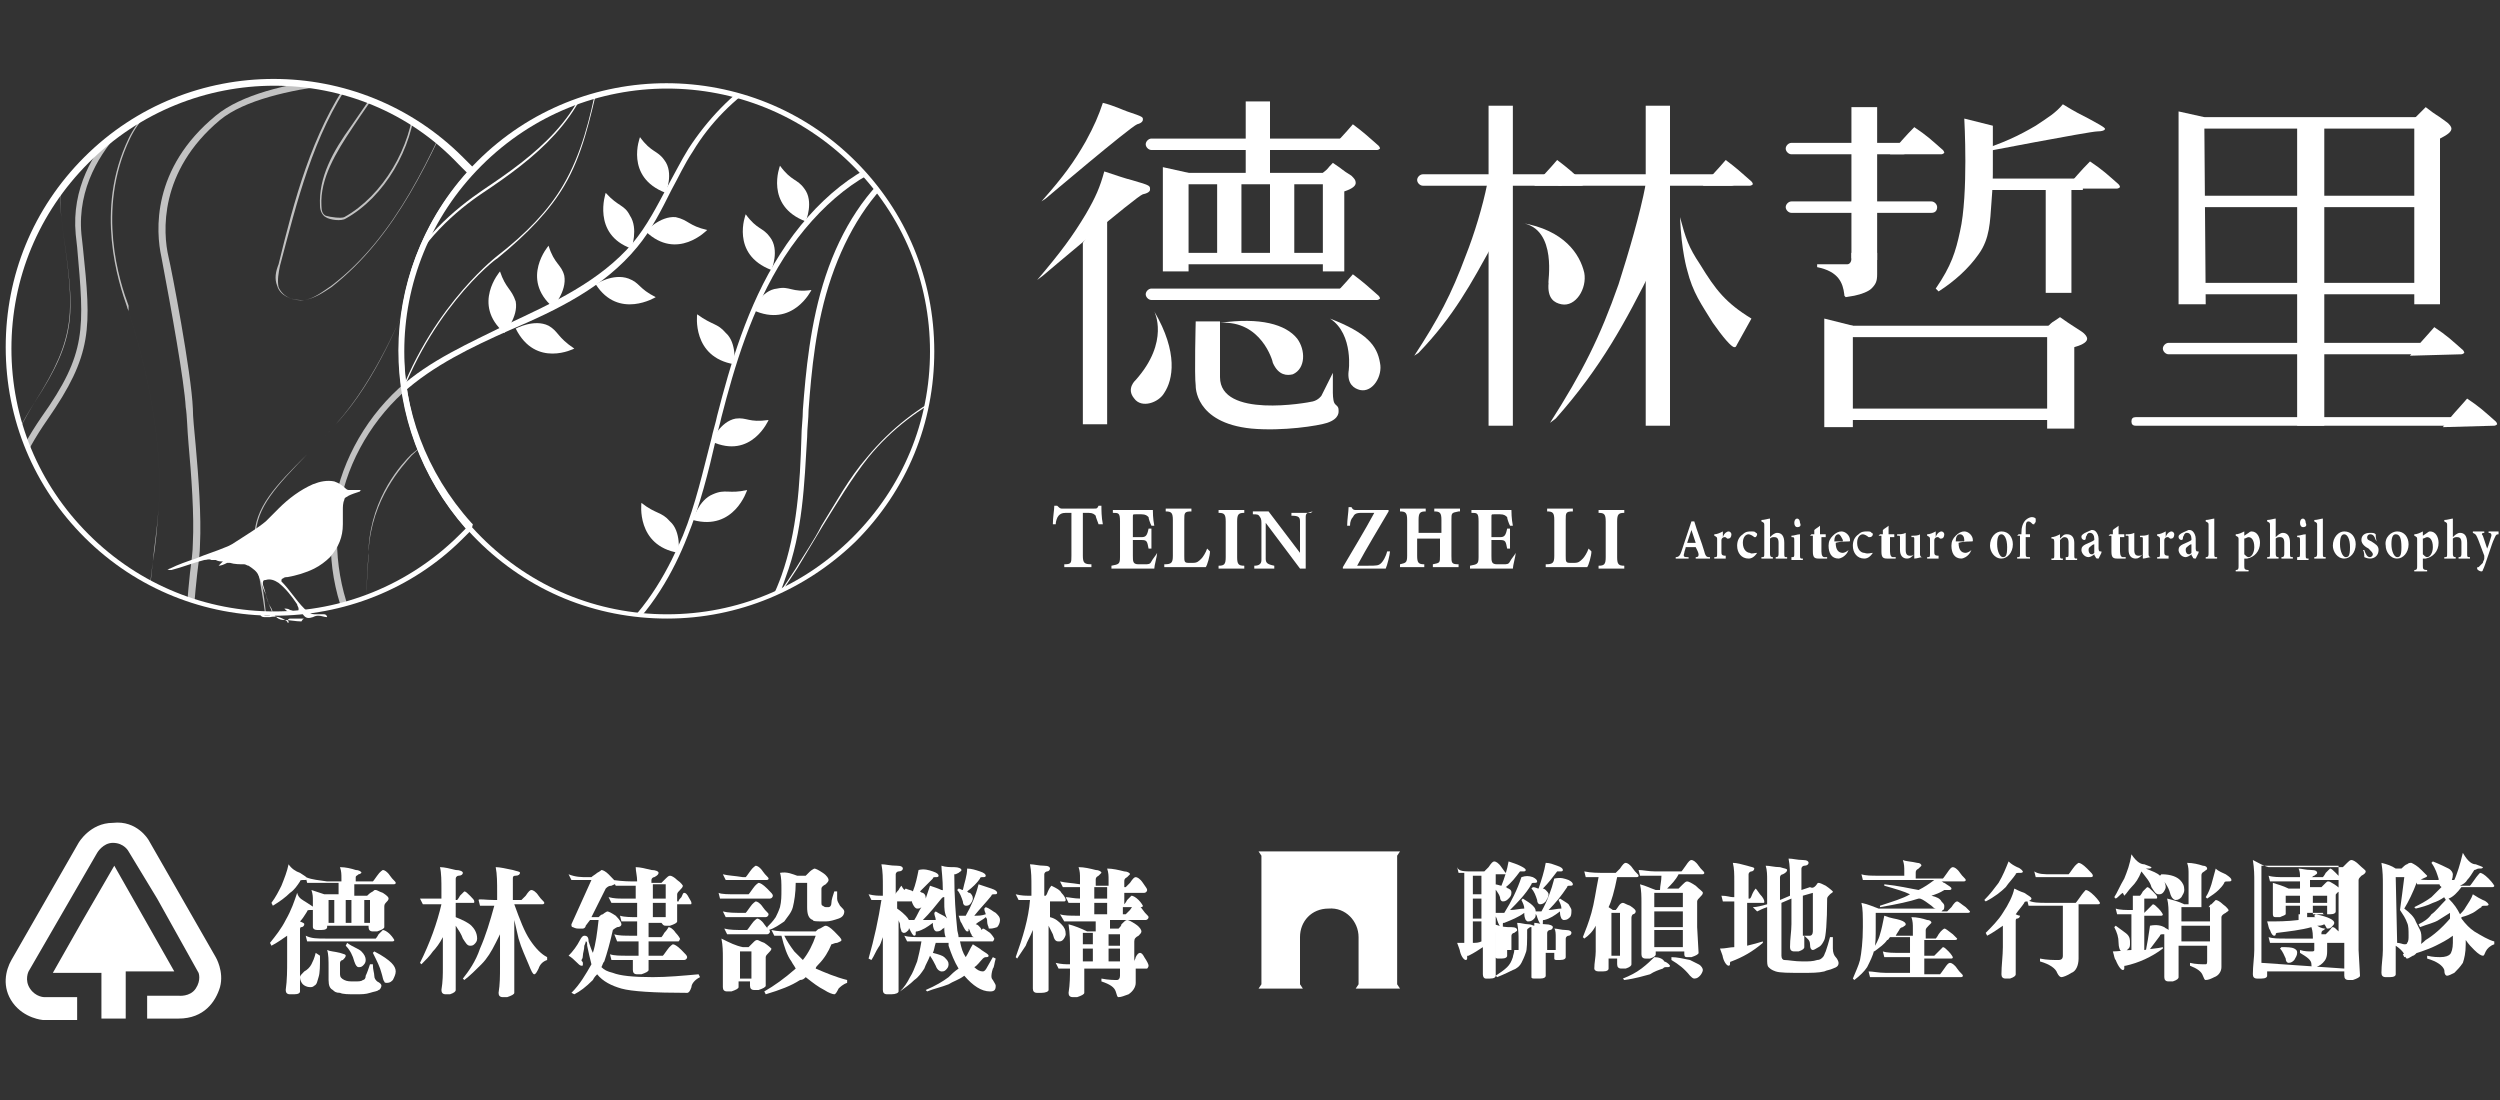<?xml version="1.0" encoding="utf-8"?>
<!-- Generator: Adobe Illustrator 27.1.1, SVG Export Plug-In . SVG Version: 6.00 Build 0)  -->
<svg version="1.1" id="圖層_1" xmlns="http://www.w3.org/2000/svg" xmlns:xlink="http://www.w3.org/1999/xlink" x="0px" y="0px"
	 viewBox="0 0 175 77" style="enable-background:new 0 0 175 77;" xml:space="preserve">
<rect x="0" y="0" width="175" height="77" fill="#333333" stroke="none"/>
<style type="text/css">
	.st0{fill-rule:evenodd;clip-rule:evenodd;fill:#FFFFFF;}
	.st1{fill:#FFFFFF;}
	.st2{fill:none;}
	.st3{clip-path:url(#SVGID_00000177479841996392125880000004407315591768502667_);}
	.st4{opacity:0.7;clip-path:url(#SVGID_00000082351501636667923210000009125980058239330459_);}
</style>
<g>
	<g>
		<path class="st0" d="M95.1,65.6v3.3l-0.2,0.3H98l-0.2-0.3v-9l0.2-0.3h-9.9l0.2,0.3v9l-0.2,0.3h3.1l-0.2-0.3v-3.3c0-1.1,0.8-2,2-2
			C94.2,63.5,95.1,64.5,95.1,65.6L95.1,65.6z"/>
		<path class="st1" d="M103.1,61h0.8c0,0,0.1-0.1,0.3-0.3c0.2-0.3,0.3-0.4,0.4-0.4c0.1,0,0.3,0.1,0.5,0.4c0.2,0.3,0.3,0.4,0.3,0.4
			c0,0.1,0,0.1-0.1,0.1h-0.6v5.8c0,0.5,0,0.9,0,1.3c0,0.1-0.1,0.2-0.4,0.2c-0.1,0-0.2,0-0.3,0c-0.1,0-0.2-0.1-0.2-0.3
			c0-0.3,0-0.7,0-1.3v-0.6c-0.3,0.2-0.6,0.4-1,0.6c-0.1,0-0.1,0-0.1,0.1c0,0,0,0.1,0,0.1c0,0.1-0.1,0.1-0.1,0.1
			c-0.1,0-0.3-0.2-0.4-0.6c0-0.1-0.1-0.3-0.2-0.6c0.2,0,0.3,0,0.5,0v-4.9c-0.1,0-0.3,0-0.4,0l-0.1-0.4C102.1,61,102.5,61,103.1,61
			L103.1,61z M103.7,62.6v-1.3h-0.6v1.3H103.7z M103.7,64.3v-1.4h-0.6v1.4H103.7z M103.7,65.9v-1.4h-0.6V66
			C103.3,66,103.5,66,103.7,65.9z M106.4,60.6c0.2,0.1,0.4,0.2,0.4,0.3c0,0.1-0.1,0.1-0.2,0.1c-0.1,0-0.2,0-0.2,0
			c-0.3,0.4-0.6,0.8-1,1.1c0.1,0,0.1,0.1,0.2,0.1c0.2,0.1,0.2,0.2,0.2,0.3c0,0.2-0.1,0.3-0.2,0.4c-0.1,0.1-0.2,0.2-0.4,0.2
			c-0.1,0-0.2-0.1-0.2-0.3c-0.1-0.3-0.3-0.5-0.5-0.8l0.1-0.1c0.2,0,0.4,0.1,0.5,0.1c0.2-0.5,0.4-1.1,0.5-1.7
			C105.9,60.4,106.2,60.5,106.4,60.6L106.4,60.6z M107.3,61.4c0.2,0.1,0.3,0.2,0.3,0.3c0,0.1-0.1,0.1-0.2,0.1c-0.1,0-0.2,0-0.2,0.1
			c-0.4,0.7-1,1.3-1.5,1.8c0.4,0,0.7-0.1,1-0.1c0-0.2-0.1-0.4-0.2-0.6l0.1-0.1c0.3,0.2,0.5,0.3,0.7,0.5c0.2,0.2,0.2,0.3,0.2,0.5
			c0,0.2,0,0.3-0.1,0.4c-0.1,0.1-0.2,0.2-0.4,0.2c-0.1,0-0.1,0-0.2-0.1c0,0-0.1-0.2-0.1-0.4c0,0,0-0.1,0-0.1
			c-0.4,0.3-0.9,0.5-1.4,0.7c-0.1,0-0.1,0-0.1,0.1c0,0,0,0.1,0,0.1c0,0.1,0,0.1-0.1,0.1c-0.1,0-0.2-0.2-0.3-0.5
			c0-0.1-0.1-0.2-0.2-0.5c0.3,0,0.5,0,0.7,0c0.5-0.8,0.9-1.6,1.2-2.5C106.8,61.3,107,61.3,107.3,61.4L107.3,61.4z M105.8,64.9
			c0.3,0,0.4,0.1,0.4,0.2c0,0.1-0.1,0.1-0.2,0.2c-0.1,0-0.2,0.1-0.2,0.2v1h0.5c0-0.2,0-0.5,0-0.7c0-0.3,0-0.7-0.1-1.2
			c0.3,0,0.5,0.1,0.8,0.1c0.2,0,0.3,0.1,0.4,0.1c0-0.1,0-0.1,0-0.2c0.2,0,0.5,0.1,0.8,0.1c0.3,0,0.5,0.1,0.5,0.2
			c0,0.1-0.1,0.2-0.2,0.2c-0.1,0-0.2,0.1-0.2,0.2v1.2h0.6v-0.9c0-0.2,0-0.5-0.1-0.6c0.2,0,0.5,0.1,0.8,0.1c0.3,0,0.4,0.1,0.4,0.2
			c0,0.1-0.1,0.2-0.2,0.2c-0.1,0-0.2,0.1-0.2,0.2V67c0,0.1-0.1,0.2-0.4,0.2c-0.1,0-0.2,0-0.2,0c-0.1,0-0.2,0-0.2-0.1v-0.4h-0.6v1.6
			c0,0.1-0.1,0.2-0.4,0.2c-0.1,0-0.2,0-0.3,0c-0.2,0-0.3,0-0.3-0.1c0-0.1,0-0.3,0-0.3v-2.9c0-0.1,0-0.2,0-0.3c0,0-0.1,0-0.1,0
			c-0.1,0.1-0.2,0.1-0.2,0.2c0,0.8,0,1.4-0.1,1.6c-0.1,0.3-0.2,0.5-0.3,0.7c-0.1,0.2-0.3,0.4-0.6,0.5c-0.2,0.1-0.6,0.3-1.1,0.5
			l-0.1-0.1c0.3-0.2,0.6-0.4,0.8-0.6c0.2-0.2,0.3-0.4,0.4-0.7c0-0.1,0.1-0.3,0.1-0.5h-0.5v0.4c0,0.1-0.1,0.2-0.4,0.2
			c-0.1,0-0.2,0-0.2,0c-0.1,0-0.2,0-0.2-0.1v-1.7c0-0.2,0-0.5-0.1-0.6C105.2,64.9,105.4,64.9,105.8,64.9L105.8,64.9z M109,60.6
			c0.3,0.1,0.4,0.2,0.4,0.3c0,0.1-0.1,0.1-0.2,0.1c-0.1,0-0.2,0-0.2,0c-0.3,0.4-0.6,0.8-1,1.2c0.1,0,0.2,0.1,0.2,0.1
			c0.1,0.1,0.2,0.2,0.2,0.3c0,0.2-0.1,0.3-0.2,0.5c-0.1,0.1-0.2,0.2-0.4,0.2c-0.1,0-0.2-0.1-0.2-0.3c-0.1-0.3-0.2-0.6-0.4-0.8
			l0.1-0.1c0.2,0,0.3,0.1,0.4,0.1c0.2-0.6,0.4-1.2,0.5-1.8C108.5,60.4,108.7,60.5,109,60.6L109,60.6z M109.8,61.6
			c0.2,0.1,0.3,0.2,0.3,0.3c0,0.1-0.1,0.1-0.2,0.1c-0.1,0-0.2,0-0.2,0.1c-0.4,0.6-0.8,1.1-1.3,1.6c0.3,0,0.6-0.1,0.9-0.1
			c0-0.2-0.1-0.4-0.2-0.6l0.1-0.1c0.3,0.2,0.5,0.3,0.6,0.4c0.1,0.2,0.2,0.3,0.2,0.4c0,0.2,0,0.4-0.1,0.5c-0.1,0.1-0.2,0.2-0.4,0.2
			c-0.1,0-0.1,0-0.2-0.1c0,0-0.1-0.2-0.1-0.4c0,0,0-0.1,0-0.1c-0.4,0.3-0.7,0.5-1.1,0.6c-0.1,0-0.1,0-0.1,0.1c0,0,0,0,0,0.1
			c0,0.1,0,0.1-0.1,0.1c-0.1,0-0.2-0.2-0.3-0.5c0-0.1-0.1-0.2-0.2-0.4c0.2,0,0.3,0,0.5,0c0.4-0.7,0.7-1.5,0.9-2.3
			C109.3,61.4,109.5,61.5,109.8,61.6L109.8,61.6z"/>
		<path class="st1" d="M112.4,61.1h0.7c0,0,0.1-0.1,0.3-0.3c0.2-0.3,0.3-0.4,0.4-0.4c0.1,0,0.3,0.1,0.5,0.4c0.2,0.3,0.4,0.4,0.4,0.5
			c0,0.1-0.1,0.1-0.2,0.1h-1.3c-0.2,1-0.4,1.7-0.6,2.1l0.3,0.2h0.2c0.1-0.1,0.2-0.3,0.3-0.4c0.1-0.1,0.2-0.1,0.2-0.1
			c0.1,0,0.2,0.1,0.5,0.2c0.3,0.2,0.4,0.3,0.4,0.4c0,0.1-0.1,0.2-0.2,0.2c-0.1,0.1-0.1,0.2-0.1,0.3v2.2c0,0.3,0,0.6,0,1
			c0,0.1-0.1,0.2-0.4,0.3c-0.1,0-0.2,0-0.3,0c-0.2,0-0.3-0.1-0.3-0.3v-0.4h-0.6v0.7c0,0.1-0.1,0.2-0.4,0.2c-0.1,0-0.2,0-0.3,0
			c-0.2,0-0.3-0.1-0.3-0.2c0-0.4,0.1-0.8,0.1-1.2v-1.8c0,0,0,0,0,0c-0.2,0.4-0.5,0.7-0.8,0.9l-0.1-0.1c0.2-0.5,0.4-1,0.6-1.7
			c0.2-0.7,0.3-1.5,0.5-2.5c-0.4,0-0.7,0-0.9,0l-0.1-0.4C111.4,61.1,111.8,61.1,112.4,61.1L112.4,61.1z M113.4,66.9v-3h-0.6v3H113.4
			z M116.5,67.3c0.3,0.1,0.4,0.3,0.4,0.3c0,0.1-0.1,0.1-0.2,0.1c-0.2,0-0.2,0-0.3,0.1c-0.3,0.1-0.6,0.2-0.9,0.4
			c-0.4,0.1-1,0.3-1.8,0.4l-0.1-0.1c0.5-0.2,0.9-0.4,1.3-0.7c0.4-0.3,0.7-0.6,0.9-0.8C116.1,67,116.4,67.1,116.5,67.3L116.5,67.3z
			 M115.9,61h1.8c0,0,0.1-0.1,0.3-0.4c0.2-0.3,0.3-0.4,0.4-0.4c0.1,0,0.3,0.1,0.5,0.4c0.2,0.3,0.4,0.4,0.4,0.5
			c0,0.1-0.1,0.1-0.2,0.1h-1.6c-0.2,0.4-0.5,0.7-0.8,1h0.8c0.1-0.1,0.2-0.2,0.3-0.3c0.1-0.1,0.2-0.2,0.3-0.2c0.1,0,0.3,0.1,0.6,0.3
			c0.3,0.3,0.5,0.4,0.5,0.5c0,0.1-0.1,0.2-0.2,0.3c-0.1,0.1-0.2,0.2-0.2,0.3v1.8l0.1,1.8c0,0.1-0.2,0.2-0.5,0.3c-0.1,0-0.3,0-0.3,0
			c-0.2,0-0.2-0.1-0.2-0.3v-0.1h-2v0.2c0,0.1-0.1,0.2-0.4,0.3c-0.1,0-0.2,0-0.3,0c-0.2,0-0.3-0.1-0.3-0.3c0-0.3,0-0.6,0-0.9v-2.7
			c0-0.4,0-0.9-0.1-1.3c0.4,0.1,0.8,0.3,1.1,0.4h0.3c0-0.3,0.1-0.6,0.1-1h-0.4c-0.5,0-0.9,0-1.1,0l-0.1-0.4
			C115,60.9,115.4,61,115.9,61L115.9,61z M117.8,63.5v-1h-2v1H117.8z M117.8,64.9v-1.1h-2v1.1H117.8z M117.8,66.3v-1.2h-2v1.2H117.8
			z M118.3,67.2c0.2,0.1,0.4,0.2,0.6,0.3c0.2,0.1,0.3,0.3,0.3,0.4c0,0.1-0.1,0.3-0.2,0.4c-0.1,0.1-0.2,0.2-0.4,0.2
			c-0.1,0-0.2-0.1-0.3-0.2c-0.4-0.5-0.8-0.8-1.3-1.1l0-0.2C117.4,67,117.8,67.1,118.3,67.2L118.3,67.2z"/>
		<path class="st1" d="M123.2,62.6c0.2,0.2,0.3,0.4,0.3,0.5c0,0.1,0,0.1-0.1,0.1h-1.1v3c0.4-0.1,0.8-0.2,1.1-0.3l0,0.1
			c-0.7,0.6-1.4,1-2.2,1.3c-0.1,0-0.1,0.1-0.1,0.1c0,0,0,0.1,0,0.1c0,0.1-0.1,0.1-0.1,0.1c-0.1,0-0.3-0.2-0.4-0.6
			c0-0.1-0.1-0.3-0.2-0.6c0.4,0,0.7-0.1,1-0.1v-3.2h-0.1c-0.2,0-0.4,0-0.7,0l-0.1-0.4c0.4,0,0.6,0.1,0.8,0.1h0.1v-1.1
			c0-0.5,0-0.9-0.1-1.3c0.3,0,0.6,0.1,1,0.2c0.3,0.1,0.5,0.1,0.5,0.2c0,0.1-0.1,0.2-0.2,0.2c-0.1,0-0.2,0.1-0.2,0.2v1.7h0.1
			c0.1-0.1,0.1-0.2,0.2-0.4c0.1-0.2,0.2-0.3,0.2-0.3C122.9,62.2,123,62.3,123.2,62.6L123.2,62.6z M127.1,62c0.1-0.1,0.1-0.2,0.2-0.2
			s0.3,0.1,0.5,0.2c0.3,0.2,0.5,0.4,0.5,0.4c0,0.1-0.1,0.1-0.2,0.2c-0.1,0.1-0.2,0.2-0.2,0.3c0,1.7-0.1,2.7-0.2,2.9
			c-0.1,0.2-0.2,0.4-0.4,0.5c-0.2,0.1-0.3,0.2-0.4,0.2c-0.1,0-0.2-0.1-0.2-0.4c0-0.3-0.2-0.4-0.4-0.6v0.8c0,0.1-0.1,0.2-0.4,0.3
			c-0.1,0-0.2,0-0.3,0c-0.2,0-0.3-0.1-0.3-0.3c0-0.6,0.1-1.1,0.1-1.6v-1.8l-0.7,0.3v3.7c0,0.2,0.1,0.3,0.2,0.3
			c0.3,0,0.7,0.1,1.3,0.1c0.4,0,0.7,0,1-0.1c0.2,0,0.3-0.1,0.4-0.2c0.1-0.1,0.1-0.2,0.2-0.4c0.1-0.3,0.2-0.6,0.3-1l0.2,0
			c0,0.5,0,0.7,0,0.8c0,0.3,0.1,0.5,0.2,0.6c0.1,0.1,0.2,0.3,0.2,0.4c0,0.2-0.1,0.3-0.4,0.4c-0.2,0.1-0.4,0.1-0.6,0.2
			c-0.4,0.1-0.9,0.1-1.5,0.1c-1,0-1.6,0-1.9-0.1c-0.3-0.1-0.4-0.2-0.5-0.3c-0.1-0.1-0.1-0.3-0.1-0.6v-3.6c-0.3,0.1-0.5,0.2-0.7,0.3
			l-0.3-0.3c0.3,0,0.6-0.1,1-0.2v-1.7c0-0.3,0-0.7-0.1-1c0.3,0,0.6,0.1,1,0.1c0.3,0.1,0.5,0.1,0.5,0.2c0,0.1-0.1,0.2-0.3,0.3
			c-0.1,0-0.2,0.1-0.2,0.2v1.6l0.7-0.3v-1c0-0.6,0-1.1-0.1-1.6c0.3,0,0.6,0.1,1,0.1c0.3,0,0.4,0.1,0.4,0.2c0,0.1-0.1,0.2-0.3,0.2
			c-0.1,0-0.2,0.1-0.2,0.2v1.5l0.6-0.2C126.9,62.2,127,62.1,127.1,62L127.1,62z M126.3,65.5c0.1,0,0.3,0,0.4,0
			c0.1,0,0.2-0.1,0.2-0.3c0-0.3,0-1.2,0-2.7l-0.7,0.2V65.5z"/>
		<path class="st1" d="M134.2,60.4c0.2,0,0.3,0.1,0.3,0.2c0,0-0.1,0.1-0.2,0.2c-0.2,0.1-0.2,0.2-0.2,0.3v0.4h1.9
			c0,0,0.1-0.1,0.3-0.4c0.2-0.3,0.3-0.4,0.4-0.4c0.1,0,0.3,0.1,0.5,0.4c0.2,0.3,0.4,0.4,0.4,0.5c0,0.1-0.1,0.1-0.2,0.1h-1.5
			c0.1,0,0.1,0.1,0.2,0.1c0.3,0.2,0.5,0.3,0.5,0.4c0,0.1-0.1,0.1-0.2,0.1l-0.3,0c-0.3,0.2-0.6,0.3-0.9,0.4c0.4,0.1,0.6,0.2,0.7,0.4
			c0.1,0.1,0.2,0.2,0.2,0.3c0,0.1,0,0.3-0.1,0.3c0,0-0.1,0.1-0.1,0.1h0.4c0,0,0.1-0.1,0.3-0.3c0.2-0.3,0.3-0.4,0.4-0.4
			c0.1,0,0.3,0.2,0.6,0.4c0.2,0.2,0.3,0.3,0.3,0.3c0,0.1-0.1,0.1-0.2,0.1h-6.4v1c0,0.6,0,1.2-0.1,1.6c-0.1,0.4-0.3,0.8-0.5,1.2
			c-0.2,0.3-0.5,0.6-0.9,0.9l-0.1-0.1c0.2-0.5,0.4-0.9,0.5-1.3c0.1-0.5,0.2-1.3,0.2-2.3c0-0.8,0-1.3-0.1-1.7
			c0.5,0.1,0.9,0.3,1.2,0.4h4c-0.1,0-0.2-0.1-0.3-0.2c-0.3-0.2-0.5-0.4-0.8-0.5c0,0-0.1,0-0.1,0c-0.6,0.2-1.5,0.4-2.7,0.6l0-0.1
			c0.9-0.3,1.6-0.5,2.1-0.8c-0.4-0.2-1.1-0.4-1.8-0.6l0-0.1c1,0.1,1.8,0.3,2.4,0.4c0.4-0.2,0.7-0.4,1.1-0.7h-3.9c-0.5,0-0.9,0-1.1,0
			l-0.1-0.4c0.3,0.1,0.7,0.1,1.2,0.1h1.8V61c0-0.3,0-0.5-0.1-0.8C133.4,60.3,133.8,60.3,134.2,60.4L134.2,60.4z M133,64.4
			c0.3,0.1,0.4,0.2,0.4,0.3c0,0.1-0.1,0.1-0.2,0.2c-0.1,0-0.2,0.1-0.2,0.1c-0.1,0.2-0.2,0.3-0.3,0.5h1.2v-0.5c0-0.3,0-0.5-0.1-0.8
			c0.4,0,0.8,0.1,1.1,0.2c0.2,0,0.3,0.1,0.3,0.2c0,0-0.1,0.1-0.2,0.2c-0.1,0.1-0.2,0.2-0.2,0.3v0.6h0.7c0,0,0.1-0.1,0.2-0.3
			c0.2-0.3,0.4-0.4,0.4-0.4c0.1,0,0.2,0.1,0.6,0.4c0.2,0.2,0.3,0.3,0.3,0.3c0,0.1-0.1,0.1-0.2,0.1h-2.1v1.1h0.7c0,0,0.1-0.1,0.3-0.3
			c0.2-0.2,0.3-0.3,0.3-0.3c0.1,0,0.2,0.1,0.4,0.3c0.2,0.2,0.3,0.4,0.3,0.4c0,0.1-0.1,0.1-0.1,0.1h-1.9v1.1h1.1c0,0,0.1-0.1,0.3-0.4
			c0.2-0.3,0.3-0.4,0.4-0.4c0.1,0,0.3,0.1,0.5,0.4c0.2,0.3,0.4,0.4,0.4,0.5c0,0.1-0.1,0.1-0.2,0.1h-5.2c-0.5,0-0.9,0-1.1,0l-0.1-0.4
			c0.3,0,0.7,0.1,1.2,0.1h1.7v-1.1h-0.7c-0.5,0-0.9,0-1.1,0l-0.1-0.4c0.3,0.1,0.7,0.1,1.2,0.1h0.7v-1.1h-1.4
			c-0.1,0.1-0.1,0.2-0.2,0.2c-0.2,0.3-0.5,0.5-0.9,0.8l-0.1-0.1c0.2-0.4,0.4-0.7,0.5-1.1c0.1-0.3,0.2-0.8,0.3-1.3
			C132.4,64.3,132.7,64.3,133,64.4L133,64.4z"/>
		<path class="st1" d="M141.7,62.5c0.3,0.2,0.5,0.3,0.5,0.4c0,0.1-0.1,0.1-0.2,0.2c-0.2,0-0.3,0-0.3,0.1c-0.2,0.3-0.4,0.5-0.6,0.8h0
			c0.2,0.1,0.3,0.1,0.3,0.1c0,0.1-0.1,0.2-0.2,0.2c-0.1,0-0.1,0.1-0.1,0.2v3.7c0,0.1-0.1,0.2-0.4,0.3c-0.1,0-0.2,0-0.3,0
			c-0.2,0-0.3-0.1-0.3-0.3c0-0.6,0.1-1.3,0.1-1.9v-1.5c-0.3,0.2-0.7,0.5-1.1,0.7l-0.1-0.2c0.4-0.4,0.9-0.9,1.2-1.4
			c0.4-0.6,0.7-1.2,0.8-1.7C141.2,62.3,141.4,62.4,141.7,62.5L141.7,62.5z M141.2,60.7c0.3,0.1,0.4,0.3,0.4,0.3
			c0,0.1-0.1,0.1-0.2,0.1c-0.2,0-0.3,0-0.3,0.1c-0.2,0.3-0.5,0.6-0.7,0.9c-0.3,0.3-0.8,0.7-1.4,1l-0.1-0.1c0.4-0.4,0.7-0.8,1-1.2
			c0.3-0.5,0.5-1,0.7-1.5C140.8,60.5,141,60.6,141.2,60.7L141.2,60.7z M143.3,63.2h2c0,0,0.1-0.1,0.3-0.4c0.2-0.3,0.4-0.5,0.4-0.5
			c0.1,0,0.3,0.1,0.6,0.4c0.3,0.3,0.4,0.5,0.4,0.5c0,0.1-0.1,0.1-0.2,0.1h-1.3v3.8c0,0.5-0.2,0.9-0.5,1c-0.3,0.2-0.6,0.3-0.7,0.3
			c-0.1,0-0.2-0.1-0.3-0.3c-0.1-0.3-0.5-0.6-1.2-0.8l0-0.2c0.5,0.1,0.9,0.1,1.3,0.1c0.2,0,0.3-0.1,0.3-0.3v-3.5h-1.3
			c-0.5,0-0.9,0-1.1,0l-0.1-0.4C142.3,63.2,142.7,63.2,143.3,63.2L143.3,63.2z M143.6,61.2h1.2c0,0,0.1-0.1,0.3-0.4
			c0.2-0.3,0.4-0.4,0.4-0.4c0.1,0,0.3,0.1,0.6,0.4c0.3,0.3,0.4,0.4,0.4,0.5c0,0.1-0.1,0.1-0.2,0.1h-2.7c-0.5,0-0.9,0-1.1,0l-0.1-0.4
			C142.7,61.2,143.1,61.2,143.6,61.2L143.6,61.2z"/>
		<path class="st1" d="M150.1,60.5c0.3,0.1,0.5,0.2,0.5,0.2c0,0.1-0.1,0.1-0.3,0.1c0,0-0.1,0-0.1,0c0.5,0.2,0.8,0.3,1,0.5
			c0.2,0.2,0.4,0.5,0.4,0.8c0,0.1-0.1,0.3-0.2,0.4c-0.1,0.1-0.2,0.1-0.3,0.1c-0.2,0-0.3-0.2-0.5-0.5c-0.1-0.4-0.4-0.7-0.7-1.1
			c-0.2,0.5-0.4,0.8-0.7,1.1c-0.2,0.2-0.3,0.4-0.5,0.6c0.3,0,0.6,0,1.1,0c0,0,0.1-0.1,0.2-0.3c0.2-0.2,0.3-0.3,0.3-0.3
			c0.1,0,0.2,0.1,0.4,0.3c0.2,0.2,0.3,0.3,0.3,0.4c0,0.1,0,0.1-0.1,0.1h-0.8v1h0c0,0,0.1-0.1,0.3-0.3c0.2-0.2,0.3-0.3,0.3-0.3
			c0.1,0,0.2,0.1,0.4,0.3c0.2,0.2,0.3,0.4,0.3,0.4c0,0.1-0.1,0.1-0.1,0.1h-1.2v2.4c0.5-0.1,0.9-0.1,1.3-0.2l0,0.1
			c-0.8,0.6-1.7,1-2.6,1.2c-0.1,0-0.1,0-0.1,0.1c0,0,0,0.1,0,0.1c0,0.1-0.1,0.1-0.1,0.1c-0.1,0-0.3-0.2-0.5-0.7
			c-0.1-0.1-0.1-0.3-0.2-0.6c0.4,0,0.9-0.1,1.3-0.1v-2.5c-0.5,0-0.8,0-1,0l-0.1-0.4c0.3,0.1,0.7,0.1,1.2,0.1v-1c-0.2,0-0.4,0-0.6,0
			l-0.1-0.2c-0.2,0.1-0.3,0.3-0.5,0.4l-0.1-0.1c0.2-0.3,0.4-0.8,0.7-1.3c0.2-0.5,0.4-1,0.5-1.7C149.6,60.4,149.9,60.5,150.1,60.5
			L150.1,60.5z M148.9,65.4c0.2,0.2,0.2,0.4,0.2,0.6c0,0.2,0,0.3-0.1,0.4c-0.1,0.1-0.2,0.2-0.4,0.2c-0.1,0-0.1,0-0.2-0.1
			c0,0-0.1-0.2-0.1-0.5c0-0.4-0.1-0.7-0.3-1.1l0.1-0.1C148.5,65.1,148.8,65.3,148.9,65.4L148.9,65.4z M151.5,64.9
			c0.1,0.1,0.2,0.1,0.3,0.2v-1c0-0.4,0-0.8-0.1-1.2c0.4,0.1,0.8,0.2,1.2,0.4h0.3v-2.1c0-0.3,0-0.5-0.1-0.8c0.4,0,0.8,0.1,1.1,0.2
			c0.2,0,0.3,0.1,0.3,0.2c0,0.1-0.1,0.1-0.2,0.2c-0.2,0.1-0.2,0.2-0.2,0.3v2.2h0.5c0.1-0.1,0.1-0.2,0.2-0.2c0.2-0.2,0.3-0.3,0.3-0.3
			c0.1,0,0.3,0.1,0.5,0.3c0.3,0.2,0.4,0.4,0.4,0.4c0,0.1-0.1,0.1-0.2,0.2c-0.2,0.1-0.3,0.2-0.3,0.3v3.5c0,0.3-0.2,0.6-0.5,0.7
			c-0.2,0.1-0.4,0.2-0.6,0.2c-0.1,0-0.1-0.1-0.2-0.3c-0.1-0.3-0.4-0.5-0.9-0.7l0-0.2c0.4,0.1,0.8,0.1,1.1,0.1c0.1,0,0.1-0.1,0.1-0.3
			v-1h-2v2.2c0,0.1-0.1,0.2-0.4,0.3c-0.1,0-0.2,0-0.3,0c-0.2,0-0.3-0.1-0.3-0.3c0-0.3,0-0.6,0-0.8v-2.2c0,0-0.1,0-0.1,0
			c-0.1,0-0.2,0-0.2,0.1c-0.3,0.4-0.6,0.8-0.9,1.2l-0.1-0.1c0.1-0.5,0.2-1.1,0.3-1.8C151,64.7,151.3,64.8,151.5,64.9L151.5,64.9z
			 M152.6,61.6c0.2,0.2,0.3,0.4,0.3,0.7c0,0.2-0.1,0.3-0.2,0.5c-0.1,0.1-0.2,0.2-0.4,0.2c-0.1,0-0.3-0.1-0.4-0.5
			c-0.1-0.4-0.4-0.8-0.7-1.2l0.1-0.1C152,61.2,152.4,61.4,152.6,61.6L152.6,61.6z M154.7,64.5v-1h-2v1H154.7z M154.7,65.9v-1.1h-2
			v1.1H154.7z M155.8,61.2c0.3,0.2,0.4,0.3,0.4,0.4c0,0.1-0.1,0.1-0.2,0.1c-0.2,0-0.3,0-0.3,0.1c-0.1,0.2-0.3,0.4-0.4,0.5
			c-0.2,0.2-0.5,0.4-0.8,0.6l-0.1-0.1c0.2-0.3,0.3-0.6,0.4-0.9c0.1-0.4,0.2-0.7,0.3-1.1C155.3,61,155.6,61.1,155.8,61.2L155.8,61.2z
			"/>
		<path class="st1" d="M158.8,60.7h5.2c0.1-0.1,0.2-0.2,0.3-0.3c0.1-0.1,0.2-0.2,0.3-0.2c0.1,0,0.3,0.1,0.5,0.3
			c0.3,0.3,0.5,0.4,0.5,0.5c0,0.1-0.1,0.2-0.3,0.3c-0.1,0.1-0.2,0.2-0.2,0.3v4.9l0.1,1.8c0,0.1-0.2,0.2-0.5,0.3c-0.1,0-0.2,0-0.3,0
			c-0.2,0-0.3-0.1-0.3-0.3V68h-5.4v0.3c0,0.1-0.1,0.2-0.4,0.2c-0.1,0-0.2,0-0.3,0c-0.2,0-0.3-0.1-0.3-0.3c0-0.6,0.1-1.2,0.1-1.7
			v-4.8c0-0.4,0-0.9-0.1-1.5C158.1,60.4,158.4,60.6,158.8,60.7L158.8,60.7z M164.1,67.8V66h-1.2v0.6c0,0.4-0.1,0.6-0.3,0.8
			c-0.2,0.2-0.4,0.3-0.7,0.3c-0.1,0-0.1-0.1-0.1-0.2c0-0.3-0.3-0.5-0.8-0.8l0-0.2c0.3,0.1,0.6,0.1,0.8,0.1c0.1,0,0.2,0,0.2-0.1V66
			H160c-0.5,0-0.9,0-1.1,0l-0.1-0.4c0.3,0.1,0.7,0.1,1.2,0.1h1.9v-0.1c0-0.1,0-0.4-0.1-0.7c-0.7,0.2-1.6,0.3-2.4,0.4
			c0,0-0.1,0-0.1,0.1c0,0.1-0.1,0.1-0.1,0.1c-0.1,0-0.2-0.1-0.3-0.4c-0.1-0.1-0.1-0.3-0.2-0.6c0.7,0,1.4,0,2.2-0.1v-0.4H160
			c-0.1,0.1-0.2,0.1-0.4,0.2c-0.1,0-0.2,0-0.3,0c-0.2,0-0.2-0.1-0.2-0.3c0-0.3,0-0.5,0-0.8v-0.2c0-0.4,0-0.8,0-1.1
			c0.3,0.1,0.7,0.2,1.1,0.4h0.8v-0.1c0-0.1,0-0.2,0-0.4h-1c-0.5,0-0.9,0-1.1,0l-0.1-0.4c0.3,0.1,0.7,0.1,1.2,0.1h1
			c0-0.2,0-0.4-0.1-0.6c0.2,0,0.5,0.1,0.9,0.1c0.3,0,0.4,0.1,0.4,0.2c0,0.1-0.1,0.1-0.2,0.2c-0.1,0-0.1,0.1-0.2,0.1h0.8
			c0,0,0.1-0.1,0.2-0.3c0.2-0.2,0.3-0.3,0.3-0.3c0.1,0,0.2,0.1,0.4,0.3c0.2,0.2,0.3,0.3,0.3,0.4c0,0.1-0.1,0.1-0.1,0.1h-2v0.5h0.8
			c0.1-0.1,0.2-0.2,0.3-0.3c0.1-0.1,0.1-0.1,0.2-0.1c0.1,0,0.2,0.1,0.4,0.2c0.3,0.2,0.4,0.3,0.4,0.4c0,0.1-0.1,0.1-0.2,0.2
			c-0.1,0.1-0.1,0.1-0.1,0.2v0.1c0,0.2,0,0.6,0,1c0,0.1-0.1,0.2-0.4,0.2c-0.1,0-0.2,0-0.3,0c-0.1,0-0.2,0-0.2-0.1h-1.1v0.3
			c0.2,0,0.4,0,0.6,0c-0.1,0-0.1-0.1-0.1-0.1l0.1-0.1c0.5,0.1,0.8,0.2,1,0.3c0.2,0.1,0.3,0.2,0.3,0.3c0,0.1-0.1,0.2-0.2,0.3
			c-0.1,0.1-0.2,0.1-0.3,0.1c0,0,0,0-0.1,0c0,0-0.1,0-0.1,0.1c-0.1,0-0.2,0.1-0.2,0.2v0.1h0.3c0,0,0.1-0.1,0.2-0.2
			c0.2-0.2,0.2-0.3,0.3-0.3c0.1,0,0.2,0.1,0.4,0.3c0,0,0,0,0,0v-4.6h-5.4v6.8L164.1,67.8L164.1,67.8z M160.6,66.4
			c0.2,0.1,0.2,0.2,0.2,0.3c0,0.2-0.1,0.3-0.2,0.5c-0.1,0.1-0.2,0.2-0.4,0.2c-0.1,0-0.2-0.1-0.2-0.3c-0.1-0.2-0.2-0.5-0.4-0.7
			l0.1-0.1C160.1,66.3,160.4,66.3,160.6,66.4z M161,63.2v-0.5h-1v0.5H161z M161,64v-0.6h-1V64H161z M161.9,63.2h1v-0.5h-1V63.2z
			 M161.9,64h1v-0.6h-1V64z M162.8,65c0,0,0.1,0,0.1,0c-0.1-0.1-0.1-0.2-0.2-0.3c-0.2,0.1-0.3,0.1-0.5,0.1
			C162.5,65,162.7,65,162.8,65L162.8,65z"/>
		<path class="st1" d="M169.5,60.9c0.2,0.2,0.4,0.4,0.4,0.4c0,0.1-0.1,0.1-0.3,0.2c-0.2,0.1-0.3,0.1-0.4,0.2
			c-0.3,0.8-0.6,1.4-0.9,1.9c0.4,0.3,0.7,0.6,0.8,0.9c0.1,0.2,0.2,0.4,0.3,0.6c0.1,0.2,0.1,0.4,0.1,0.7c0,0.3-0.1,0.6-0.2,0.7
			c-0.1,0.2-0.3,0.4-0.4,0.4c-0.2,0.1-0.3,0.2-0.4,0.2c-0.1,0-0.1-0.1-0.2-0.3c-0.1-0.2-0.3-0.4-0.6-0.6v2c0,0.1-0.1,0.2-0.4,0.2
			c-0.1,0-0.2,0-0.3,0c-0.2,0-0.3-0.1-0.3-0.3c0-0.6,0.1-1.1,0.1-1.6v-4.6c0-0.4,0-0.9-0.1-1.5c0.4,0.1,0.7,0.2,1,0.4h0.4
			c0.1-0.1,0.3-0.3,0.4-0.3c0.1-0.1,0.2-0.1,0.3-0.1C169,60.5,169.2,60.6,169.5,60.9L169.5,60.9z M167.8,66c0.2,0,0.4,0.1,0.5,0.1
			c0.1,0,0.2,0,0.2-0.1c0.1-0.1,0.1-0.3,0.1-0.5c0-0.4,0-0.7-0.1-0.9c-0.1-0.3-0.3-0.6-0.5-0.9c0.1-0.7,0.2-1.5,0.3-2.3h-0.6
			L167.8,66L167.8,66z M173.3,60.5c0.3,0.1,0.5,0.2,0.5,0.2c0,0.1-0.1,0.1-0.3,0.1c-0.1,0-0.2,0.1-0.3,0.1c-0.2,0.3-0.3,0.5-0.5,0.7
			c-0.1,0.2-0.3,0.3-0.5,0.4h0.7c0,0,0.1-0.1,0.3-0.4c0.2-0.3,0.4-0.5,0.4-0.5c0.1,0,0.3,0.1,0.6,0.4c0.3,0.3,0.4,0.5,0.4,0.5
			c0,0.1-0.1,0.1-0.2,0.1h-2.1c-0.3,0.4-0.6,0.7-0.9,0.8c0.4,0.4,0.6,0.7,0.8,1.1c0.1-0.1,0.3-0.3,0.4-0.5c0.2-0.3,0.4-0.6,0.5-0.9
			c0.3,0.2,0.5,0.3,0.7,0.4c0.3,0.1,0.4,0.3,0.4,0.3c0,0.1-0.1,0.1-0.2,0.1c-0.2,0-0.3,0-0.3,0.1c-0.2,0.1-0.4,0.3-0.6,0.4
			c-0.2,0.1-0.4,0.2-0.8,0.3c0,0,0,0,0,0.1c0.3,0.4,0.6,0.7,0.9,0.9c0.5,0.3,1,0.6,1.4,0.7l0,0.2c-0.3,0.1-0.5,0.3-0.6,0.5
			c-0.1,0.2-0.1,0.3-0.2,0.3c-0.1,0-0.3-0.1-0.6-0.4c-0.2-0.2-0.4-0.4-0.6-0.7c0,0.1,0,0.2,0,0.3c0,0.6-0.1,1-0.2,1.3
			c-0.2,0.3-0.4,0.5-0.6,0.7c-0.2,0.1-0.4,0.2-0.5,0.2c-0.1,0-0.2-0.1-0.2-0.4c-0.1-0.3-0.5-0.6-1.2-0.8l0-0.2
			c0.4,0.1,0.8,0.1,0.9,0.1c0.4,0,0.6-0.1,0.7-0.2c0.1-0.1,0.2-0.4,0.2-0.8c0-0.2,0-0.3,0-0.5c-0.4,0.3-0.8,0.5-1.2,0.7
			c-0.6,0.3-1.3,0.5-2.2,0.8l-0.1-0.2c0.6-0.3,1.2-0.6,1.6-1c0.5-0.3,1.1-0.8,1.7-1.5c0-0.1,0-0.1,0-0.2c0-0.1,0-0.1,0-0.2
			c-0.3,0.2-0.5,0.3-0.8,0.5c-0.3,0.2-0.8,0.3-1.3,0.5l-0.1-0.2c0.4-0.2,0.7-0.4,0.9-0.7c0.3-0.2,0.6-0.6,1-1c0-0.1-0.1-0.1-0.1-0.2
			c-0.3,0.2-0.5,0.3-0.8,0.4c-0.4,0.2-0.8,0.3-1.2,0.4l-0.1-0.1c0.4-0.2,0.8-0.4,1.2-0.7c0.3-0.3,0.6-0.6,0.9-0.9h-0.8
			c-0.5,0-0.9,0-1.1,0l-0.1-0.4c0.3,0.1,0.7,0.1,1.2,0.1h1.5c0.1-0.2,0.2-0.5,0.3-0.8c0.1-0.3,0.2-0.7,0.3-1.1
			C172.8,60.4,173.1,60.5,173.3,60.5L173.3,60.5z M171.4,60.8c0.2,0.1,0.3,0.3,0.3,0.4c0,0.3-0.1,0.5-0.2,0.6
			c-0.1,0.2-0.3,0.3-0.5,0.3c-0.1,0-0.1,0-0.2-0.1c0,0-0.1-0.2-0.1-0.5c-0.1-0.3-0.2-0.7-0.5-1.1l0.1-0.1
			C170.8,60.5,171.2,60.7,171.4,60.8L171.4,60.8z"/>
		<path class="st1" d="M8,68.1H3.7l2.1-3.7L8,60.6l2.1,3.7l2.1,3.7H8z"/>
		<path class="st1" d="M8.8,67.8H7.1v3.5h1.7V67.8z"/>
		<path class="st1" d="M10.4,58.8l4.7,8.2c0,0,0.6,1,0.3,2.1c-0.3,1-1.1,2.2-2.9,2.2c-1.8,0-2.2,0-2.2,0v-1.6h2.2
			c0,0,0.8,0.1,1.2-0.5c0.4-0.6,0.2-1.1,0.2-1.1l-2.9-5.2L9,59.6c0,0-0.3-0.6-1.1-0.6c-0.7,0-1.1,0.7-1.1,0.7l-4.8,8.3
			c0,0-0.3,0.6,0.1,1.2c0.4,0.6,1,0.6,1,0.6h2.3v1.6H3c0,0-1.3-0.1-2.1-1.2c-0.8-1.1-0.5-2.3-0.1-3c0.4-0.7,4.7-8.2,4.7-8.2
			s0.8-1.4,2.4-1.4C9.6,57.4,10.4,58.8,10.4,58.8z"/>
		<path class="st1" d="M21.5,63.2c0.3,0.2,0.5,0.3,0.5,0.4c0,0.1-0.1,0.1-0.2,0.1c-0.2,0-0.3,0-0.3,0.1c-0.2,0.3-0.3,0.5-0.5,0.7
			c0.2,0.1,0.3,0.1,0.3,0.2c0,0.1-0.1,0.2-0.2,0.2c-0.1,0-0.1,0.1-0.1,0.2v4.3c0,0.1-0.1,0.2-0.4,0.2c-0.1,0-0.2,0-0.3,0
			c-0.2,0-0.3-0.1-0.3-0.3c0.1-0.7,0.1-1.4,0.1-2.1v-1.7c-0.3,0.2-0.7,0.5-1.1,0.7l-0.1-0.2c0.4-0.5,0.8-1,1.1-1.6
			c0.4-0.7,0.6-1.3,0.8-1.9C20.9,62.9,21.2,63,21.5,63.2L21.5,63.2z M21,61.1c0.3,0.2,0.5,0.3,0.5,0.4c0,0.1-0.1,0.1-0.2,0.1
			c-0.2,0-0.3,0-0.3,0.1c-0.2,0.3-0.4,0.6-0.7,0.8c-0.3,0.3-0.7,0.6-1.2,0.9l-0.1-0.2c0.3-0.4,0.5-0.8,0.7-1.2
			c0.2-0.5,0.4-1,0.5-1.5C20.4,60.8,20.7,61,21,61.1L21,61.1z M22.4,66.9c0,0.7,0,1.2-0.1,1.5c-0.1,0.3-0.1,0.5-0.3,0.6
			c-0.1,0.1-0.2,0.1-0.3,0.1c-0.2,0-0.4-0.1-0.5-0.2c-0.1-0.1-0.2-0.3-0.2-0.5c0-0.1,0.1-0.2,0.3-0.4c0.2-0.1,0.4-0.3,0.5-0.5
			c0.1-0.2,0.2-0.4,0.3-0.8L22.4,66.9L22.4,66.9z M22.8,65.7h3.5c0,0,0.1-0.1,0.2-0.3c0.2-0.2,0.3-0.3,0.3-0.3
			c0.1,0,0.3,0.1,0.5,0.3c0.2,0.2,0.3,0.4,0.3,0.4c0,0.1-0.1,0.1-0.2,0.1h-4.7c-0.6,0-1,0-1.2,0l-0.1-0.4
			C21.8,65.7,22.2,65.7,22.8,65.7L22.8,65.7z M22.9,61.7h1v-0.2c0-0.3,0-0.5-0.1-0.8c0.4,0,0.8,0.1,1.1,0.2c0.2,0,0.4,0.1,0.4,0.2
			c0,0-0.1,0.1-0.2,0.1c-0.1,0.1-0.2,0.1-0.2,0.2v0.3h1.2c0,0,0.1-0.1,0.3-0.4c0.2-0.3,0.4-0.4,0.4-0.4c0.1,0,0.3,0.1,0.5,0.4
			c0.2,0.3,0.4,0.4,0.4,0.5c0,0.1-0.1,0.1-0.2,0.1h-2.7v0.8h0.9c0.1-0.1,0.2-0.2,0.4-0.3c0.1-0.1,0.1-0.1,0.2-0.1
			c0.1,0,0.2,0.1,0.5,0.2c0.3,0.2,0.4,0.3,0.4,0.4c0,0.1-0.1,0.2-0.2,0.3c-0.1,0.1-0.1,0.2-0.1,0.3v0.3c0,0.3,0,0.6,0,1.1
			c0,0.1-0.2,0.2-0.5,0.3c-0.1,0-0.2,0-0.3,0c-0.2,0-0.3-0.1-0.3-0.3v-0.1h-2.9v0.1c0,0.1-0.1,0.2-0.4,0.2c-0.1,0-0.2,0-0.3,0
			c-0.2,0-0.3-0.1-0.3-0.2c0-0.1,0-0.3,0-0.5v-1.4c0-0.2,0-0.4-0.1-0.7c0.3,0.1,0.6,0.2,0.9,0.3h1v-0.8h-1c-0.6,0-0.9,0-1.2,0
			l-0.1-0.4C21.9,61.6,22.3,61.6,22.9,61.7L22.9,61.7z M23.8,66.7c0.3,0.1,0.4,0.1,0.4,0.2c0,0.1-0.1,0.2-0.2,0.3
			c-0.1,0-0.2,0.1-0.2,0.2v0.8c0,0.2,0.1,0.3,0.3,0.4c0.2,0.1,0.4,0.1,0.7,0.1c0.3,0,0.5,0,0.6-0.1c0.1,0,0.2-0.1,0.2-0.3
			c0.1-0.2,0.2-0.5,0.3-0.8h0.2c0,0.4,0.1,0.6,0.1,0.8c0,0.2,0.1,0.3,0.2,0.4c0.2,0.1,0.3,0.2,0.3,0.3c0,0.1-0.1,0.3-0.2,0.3
			c-0.1,0.1-0.3,0.1-0.6,0.2c-0.3,0.1-0.6,0.1-1,0.1c-0.5,0-0.9,0-1.1-0.1c-0.3,0-0.4-0.1-0.5-0.2c-0.2-0.1-0.3-0.3-0.3-0.7v-0.8
			c0-0.6,0-1-0.1-1.3C23.1,66.6,23.4,66.6,23.8,66.7L23.8,66.7z M23.4,64.6V63h-0.4v1.6H23.4z M25.3,66.6c0.2,0.2,0.3,0.4,0.3,0.6
			c0,0.2-0.1,0.3-0.2,0.4c-0.1,0.1-0.2,0.1-0.3,0.1c-0.1,0-0.2-0.1-0.3-0.4c-0.1-0.4-0.3-0.8-0.6-1.1l0.1-0.2
			C24.7,66.3,25.1,66.4,25.3,66.6L25.3,66.6z M24.2,64.6h0.4V63h-0.4V64.6z M25.5,64.6h0.4V63h-0.4V64.6z M27.4,67.4
			c0.2,0.2,0.3,0.4,0.3,0.6c0,0.2-0.1,0.4-0.2,0.6c-0.1,0.1-0.2,0.2-0.4,0.2c-0.1,0-0.2,0-0.2-0.1c-0.1-0.1-0.1-0.3-0.2-0.6
			c-0.1-0.4-0.3-0.8-0.6-1.4l0.1-0.1C26.8,66.9,27.2,67.2,27.4,67.4L27.4,67.4z"/>
		<path class="st1" d="M30.7,62.9h0.2v-0.6c0-0.6,0-1.2-0.1-1.6c0.3,0,0.7,0.1,1.1,0.2c0.3,0,0.5,0.1,0.5,0.2c0,0.1-0.1,0.2-0.3,0.2
			c-0.1,0-0.2,0.1-0.2,0.2v1.5H32c0,0,0.1-0.1,0.2-0.3c0.2-0.2,0.3-0.3,0.3-0.3c0.1,0,0.2,0.1,0.4,0.3c0.2,0.2,0.3,0.3,0.3,0.4
			c0,0.1,0,0.1-0.1,0.1h-1.2v1c0.5,0.2,0.9,0.4,1.1,0.6c0.2,0.2,0.4,0.5,0.4,0.9c0,0.2-0.1,0.3-0.2,0.4c-0.1,0.1-0.2,0.1-0.3,0.1
			c-0.2,0-0.3-0.2-0.5-0.5c-0.1-0.3-0.3-0.6-0.5-0.9v4.5c0,0.1-0.1,0.2-0.4,0.3c-0.1,0-0.2,0-0.3,0c-0.2,0-0.3-0.1-0.3-0.3
			c0.1-0.6,0.1-1.1,0.1-1.6v-2.1c-0.2,0.4-0.5,0.8-0.7,1c-0.2,0.3-0.5,0.6-0.8,0.9l-0.1-0.1c0.7-1.4,1.2-2.8,1.5-4.1h-0.1
			c-0.6,0-0.9,0-1.2,0l-0.2-0.4C29.6,62.9,30.1,62.9,30.7,62.9L30.7,62.9z M34.6,63h0.2v-0.5c0-0.7,0-1.3-0.1-1.8
			c0.3,0,0.7,0.1,1.2,0.2c0.3,0.1,0.5,0.1,0.5,0.2c0,0.1-0.1,0.2-0.3,0.2c-0.2,0-0.2,0.1-0.2,0.2V63h0.6c0,0,0.1-0.1,0.3-0.3
			c0.2-0.3,0.3-0.4,0.4-0.4c0.1,0,0.3,0.1,0.5,0.4c0.2,0.3,0.4,0.4,0.4,0.5c0,0.1-0.1,0.1-0.2,0.1h-1.9c0.4,1.1,0.7,1.9,1.1,2.5
			c0.4,0.6,0.8,1,1.2,1.2l0,0.2c-0.3,0.1-0.5,0.3-0.6,0.6c-0.1,0.2-0.2,0.4-0.3,0.4c-0.1,0-0.2-0.2-0.4-0.7
			c-0.2-0.5-0.5-1.1-0.7-1.8c-0.1-0.4-0.2-0.9-0.3-1.3v3.3c0,0.6,0,1.2,0,1.8c0,0.1-0.2,0.2-0.5,0.3c-0.2,0-0.3,0-0.3,0
			c-0.2,0-0.3-0.1-0.3-0.3c0.1-0.6,0.1-1.2,0.1-1.8v-2.3c-0.1,0.2-0.2,0.4-0.3,0.6c-0.3,0.6-0.6,1.1-1,1.5c-0.4,0.4-0.8,0.8-1.2,1.1
			l-0.1-0.1c0.4-0.5,0.9-1.2,1.2-2.1c0.4-0.9,0.7-1.9,1-3c-0.5,0-0.8,0-1,0l-0.1-0.4C33.5,62.9,34,63,34.6,63L34.6,63z"/>
		<path class="st1" d="M41.1,61.4h0.3c0.1-0.1,0.3-0.2,0.4-0.3c0.2-0.1,0.3-0.2,0.3-0.2c0.1,0,0.3,0.1,0.5,0.3
			c0.3,0.3,0.5,0.5,0.5,0.6c0,0.1-0.1,0.1-0.3,0.2c-0.2,0-0.3,0.1-0.4,0.2l-1,2h0.5c0.1-0.1,0.2-0.2,0.3-0.2
			c0.1-0.1,0.3-0.2,0.3-0.2c0.1,0,0.3,0.1,0.6,0.3c0.3,0.3,0.4,0.5,0.4,0.6c0,0.1-0.1,0.2-0.3,0.2c-0.2,0.1-0.3,0.2-0.3,0.2
			c-0.2,0.9-0.4,1.6-0.6,2.2c-0.1,0.1-0.1,0.2-0.2,0.4c0.2,0.2,0.4,0.3,0.8,0.4c0.5,0.2,1.4,0.3,2.8,0.3c1,0,2.1-0.1,3.2-0.2
			l0.1,0.2c-0.4,0.2-0.6,0.5-0.6,0.7c-0.1,0.3-0.2,0.4-0.3,0.4c-2.3,0-3.9-0.1-4.6-0.3c-0.7-0.2-1.3-0.5-1.7-1
			c-0.1,0.1-0.2,0.2-0.3,0.4c-0.5,0.5-0.9,0.8-1.3,1l-0.2-0.1c0.6-0.6,1-1.3,1.4-2c-0.1-0.4-0.2-0.8-0.3-1.3c0-0.2,0-0.3-0.1-0.3
			c0,0,0,0.1-0.1,0.3c0,0.3-0.1,0.5-0.1,0.7c0,0.2-0.1,0.3-0.1,0.3c0,0.1,0.1,0.1,0.1,0.2c0,0.1,0,0.1,0,0.1c0,0.1,0,0.1-0.1,0.1
			c-0.1,0-0.2-0.1-0.4-0.3c-0.1-0.1-0.3-0.3-0.5-0.4c0.3-0.3,0.6-0.7,0.8-1.1c0.1-0.2,0.2-0.3,0.3-0.3c0.2,0,0.3,0.1,0.3,0.4
			c0.1,0.3,0.2,0.6,0.3,0.8c0.2-0.6,0.3-1.4,0.4-2.3h-0.6L41,64.8C41,64.9,40.9,65,40.8,65c-0.1,0-0.2,0-0.3,0c-0.1,0-0.2,0-0.4-0.1
			c-0.1,0-0.1-0.1-0.1-0.2l1.4-3.1h-0.4c-0.4,0-0.7,0-1,0l-0.2-0.4C40.3,61.4,40.7,61.4,41.1,61.4L41.1,61.4z M44.6,61.7
			c0-0.4-0.1-0.7-0.1-1c0.3,0,0.7,0.1,1.1,0.2c0.3,0,0.5,0.1,0.5,0.2c0,0.1-0.1,0.2-0.3,0.3c-0.1,0-0.2,0.1-0.2,0.2v0.2h0.7
			c0.1-0.1,0.2-0.2,0.3-0.3c0.1-0.1,0.2-0.2,0.3-0.2c0.1,0,0.3,0.1,0.5,0.3c0.3,0.2,0.4,0.4,0.4,0.4c0,0.1-0.1,0.2-0.2,0.3
			c-0.1,0.1-0.2,0.2-0.2,0.3v0.5h0.1c0-0.1,0.1-0.2,0.2-0.3c0.1-0.2,0.1-0.3,0.2-0.3c0.1,0,0.2,0.1,0.3,0.3c0.1,0.2,0.2,0.3,0.2,0.4
			c0,0.1,0,0.1-0.1,0.1h-0.9c0,0.5,0,0.7,0,0.9v0.3c0,0.1-0.2,0.2-0.5,0.3c-0.1,0-0.3,0-0.3,0c-0.2,0-0.2-0.1-0.3-0.2h-0.9v1h0.9
			c0,0,0.1-0.1,0.2-0.3c0.2-0.2,0.3-0.4,0.3-0.4c0.1,0,0.3,0.1,0.5,0.4c0.2,0.2,0.3,0.4,0.3,0.4c0,0.1-0.1,0.2-0.1,0.2h-2.1v1h1
			c0,0,0.1-0.1,0.3-0.4c0.2-0.3,0.4-0.4,0.4-0.4c0.1,0,0.3,0.1,0.6,0.4c0.3,0.3,0.4,0.4,0.4,0.5c0,0.1-0.1,0.2-0.2,0.2h-2.5v0.7
			c0,0.1-0.2,0.2-0.5,0.3c-0.1,0-0.2,0-0.3,0c-0.2,0-0.3-0.1-0.3-0.3c0-0.3,0-0.5,0-0.7H44c-0.6,0-0.9,0-1.2,0l-0.1-0.4
			c0.3,0.1,0.7,0.1,1.3,0.1h0.7c0-0.2,0-0.5,0-0.7v-0.3h-0.3c-0.6,0-0.9,0-1.2,0L43,65.4c0.3,0.1,0.7,0.1,1.3,0.1h0.3v-1
			c-0.5,0-0.8,0-1.1,0l-0.1-0.4c0.3,0.1,0.8,0.1,1.2,0.1v-1h-1c-0.2,0-0.4,0-0.8,0l-0.2-0.4c0.4,0.1,0.7,0.1,0.9,0.1h1v-0.5
			c0-0.1,0-0.3,0-0.4c-0.6,0-1.1,0-1.4,0l-0.2-0.4C43.6,61.7,44.1,61.7,44.6,61.7L44.6,61.7z M45.7,62.9h0.9v-1h-0.9V62.9z
			 M45.7,64.2h0.9v-1h-0.9V64.2z"/>
		<path class="st1" d="M51.6,62.6h0.8c0,0,0.1-0.1,0.3-0.4c0.2-0.3,0.4-0.4,0.4-0.4c0.1,0,0.3,0.1,0.6,0.4c0.3,0.3,0.4,0.4,0.4,0.5
			c0,0.1-0.1,0.2-0.2,0.2h-2.3c-0.6,0-0.9,0-1.2,0l-0.1-0.4C50.5,62.6,51,62.6,51.6,62.6z M52,61.4h0.2c0,0,0.1-0.1,0.3-0.4
			c0.2-0.3,0.4-0.4,0.4-0.4c0.1,0,0.3,0.1,0.5,0.4c0.2,0.3,0.4,0.4,0.4,0.5c0,0.1-0.1,0.1-0.2,0.1H52c-0.6,0-0.9,0-1.2,0l-0.2-0.4
			C51,61.3,51.4,61.3,52,61.4L52,61.4z M52,63.9h0.2c0,0,0.1-0.1,0.3-0.4c0.2-0.3,0.4-0.4,0.4-0.4c0.1,0,0.3,0.1,0.5,0.4
			c0.2,0.3,0.4,0.4,0.4,0.5c0,0.1-0.1,0.2-0.2,0.2H52c-0.6,0-0.9,0-1.2,0l-0.2-0.4C51,63.9,51.4,63.9,52,63.9L52,63.9z M52,66.3h0.4
			c0.1-0.1,0.3-0.3,0.4-0.4c0.1-0.1,0.2-0.1,0.2-0.1c0.1,0,0.2,0.1,0.5,0.2c0.3,0.2,0.5,0.4,0.5,0.4c0,0.1-0.1,0.2-0.2,0.3
			c-0.1,0.1-0.2,0.2-0.2,0.3v0.8c0,0.3,0,0.7,0,1.2c0,0.1-0.2,0.2-0.5,0.3c-0.1,0-0.3,0-0.3,0c-0.2,0-0.3-0.1-0.3-0.3v-0.3h-0.8v0.4
			c0,0.1-0.2,0.2-0.5,0.3c-0.1,0-0.2,0-0.3,0c-0.2,0-0.3-0.1-0.3-0.3c0-0.3,0-0.7,0-1v-1c0-0.5,0-0.9-0.1-1.4
			C51.1,66,51.5,66.2,52,66.3L52,66.3z M52.1,65.1h0.2c0,0,0.1-0.1,0.3-0.4c0.2-0.3,0.4-0.4,0.4-0.4c0.1,0,0.3,0.1,0.5,0.4
			c0.2,0.3,0.4,0.4,0.4,0.5c0,0.1-0.1,0.2-0.2,0.2h-1.6c-0.6,0-0.9,0-1.2,0L50.7,65C51.1,65.1,51.5,65.1,52.1,65.1L52.1,65.1z
			 M52.6,68.5v-1.9h-0.8v1.9H52.6z M55.3,65.2h1.8c0.1-0.1,0.2-0.2,0.3-0.2c0.2-0.1,0.3-0.2,0.4-0.2c0.1,0,0.3,0.1,0.6,0.4
			c0.3,0.3,0.5,0.5,0.5,0.6c0,0.1-0.1,0.1-0.3,0.2c-0.2,0-0.3,0.1-0.4,0.1c-0.2,0.5-0.5,1-0.9,1.4c-0.1,0.1-0.2,0.2-0.2,0.3
			c0.7,0.3,1.4,0.6,2.2,0.8l0,0.2c-0.3,0.1-0.5,0.3-0.6,0.4c-0.1,0.2-0.2,0.4-0.3,0.4c-0.1,0-0.4-0.1-0.7-0.3
			c-0.4-0.2-0.8-0.5-1.3-0.9c0,0,0,0,0,0c-0.1,0.1-0.2,0.2-0.4,0.2c-0.6,0.4-1.4,0.7-2.4,1l-0.1-0.2c0.7-0.4,1.4-0.9,2.2-1.6l0,0
			c-0.1-0.2-0.2-0.3-0.3-0.5c-0.3-0.4-0.5-1-0.7-1.8c-0.2,0-0.4,0-0.5,0L54,65.1C54.4,65.2,54.9,65.2,55.3,65.2L55.3,65.2z
			 M55.8,61.3h0.6c0.1-0.1,0.2-0.2,0.3-0.3c0.1-0.1,0.3-0.2,0.3-0.2c0.1,0,0.3,0.1,0.6,0.3c0.3,0.2,0.4,0.4,0.4,0.5
			c0,0.1-0.1,0.2-0.2,0.3c-0.2,0.1-0.3,0.2-0.3,0.3v0.9c0,0.2,0,0.3,0.1,0.3c0,0,0.1,0.1,0.2,0.1l0.2,0c0.1,0,0.2-0.1,0.2-0.3
			c0-0.2,0.1-0.5,0.2-0.8l0.2,0l0,0.5c0,0.2,0.1,0.3,0.2,0.5c0.2,0.2,0.3,0.3,0.3,0.4c0,0.2-0.1,0.4-0.4,0.5
			c-0.3,0.1-0.6,0.2-0.9,0.2c-0.6,0-0.9,0-0.9-0.1c-0.3-0.1-0.4-0.4-0.4-0.9v-1.7h-0.8c0,0.7-0.1,1.3-0.2,1.7
			c-0.1,0.4-0.4,0.7-0.6,1c-0.3,0.2-0.7,0.5-1.1,0.6l-0.1-0.2c0.2-0.2,0.4-0.4,0.6-0.7c0.1-0.2,0.2-0.4,0.3-0.7
			c0.1-0.4,0.1-0.8,0.1-1.2c0-0.5,0-0.9-0.1-1.2C55.1,61,55.5,61.2,55.8,61.3L55.8,61.3z M55.6,66.6c0.2,0.2,0.4,0.4,0.6,0.6
			c0.4-0.5,0.7-1.1,0.9-1.7h-2.2C55.1,65.9,55.3,66.2,55.6,66.6z"/>
		<path class="st1" d="M63.5,62.5c0.2,0.2,0.3,0.4,0.3,0.5c0,0.1,0,0.1-0.1,0.1h-0.9v0.5c0.3,0.2,0.5,0.4,0.6,0.5
			c0.2,0.2,0.3,0.4,0.3,0.6c0,0.2-0.1,0.3-0.1,0.4c-0.1,0.1-0.2,0.2-0.3,0.2c-0.1,0-0.1,0-0.2-0.1c0-0.1-0.1-0.2-0.1-0.5
			c0-0.1-0.1-0.2-0.1-0.3v3.4c0,0.6,0,1.1,0,1.6c0,0.1-0.2,0.2-0.5,0.2c-0.1,0-0.2,0-0.3,0c-0.2,0-0.3-0.1-0.3-0.3
			c0-0.6,0-1.1,0-1.6v-2.1c-0.1,0.3-0.2,0.6-0.3,0.7c-0.2,0.3-0.3,0.6-0.5,0.9l-0.2-0.1c0.4-1.4,0.7-2.8,0.9-4.1c-0.2,0-0.4,0-0.7,0
			l-0.2-0.4c0.4,0.1,0.7,0.1,0.9,0.1h0.1v-0.6c0-0.6,0-1.1-0.1-1.6c0.3,0,0.6,0.1,1.1,0.1c0.3,0,0.4,0.1,0.4,0.2
			c0,0.1-0.1,0.2-0.3,0.2c-0.1,0-0.2,0.1-0.2,0.2v1.4c0-0.1,0.1-0.2,0.2-0.3c0.1-0.2,0.2-0.3,0.2-0.3C63.2,62.2,63.3,62.3,63.5,62.5
			L63.5,62.5z M65.3,61c0.3,0.1,0.4,0.2,0.4,0.3c0,0.1-0.1,0.1-0.2,0.1c-0.1,0-0.2,0-0.2,0.1c-0.3,0.3-0.6,0.6-0.9,0.9
			c0.1,0.1,0.2,0.1,0.2,0.1c0.2,0.1,0.2,0.3,0.2,0.4c0.1-0.3,0.2-0.6,0.3-0.9c0.3,0.1,0.6,0.2,0.8,0.3c0.1,0,0.1,0,0.1,0.1
			c0-0.9-0.1-1.5-0.1-1.8c0.3,0.1,0.6,0.1,0.9,0.1c0.3,0,0.5,0.1,0.5,0.2c0,0.1-0.1,0.1-0.2,0.2c-0.2,0.1-0.2,0.1-0.3,0.1
			c0,1.6,0.1,2.8,0.2,3.8c0,0.2,0.1,0.4,0.1,0.6h1.2c0,0,0.1-0.1,0.2-0.3c0.2-0.2,0.3-0.3,0.3-0.3c0.1,0,0.2,0.1,0.5,0.3
			c0.2,0.2,0.3,0.4,0.3,0.4c0,0.1-0.1,0.2-0.1,0.2h-2.3c0.1,0.5,0.2,0.8,0.4,1.1c0.2-0.3,0.3-0.6,0.5-0.9c0.3,0.2,0.5,0.3,0.6,0.4
			c0.3,0.2,0.5,0.3,0.5,0.4c0,0.1-0.1,0.1-0.2,0.1c-0.1,0-0.2,0.1-0.2,0.1c-0.2,0.2-0.4,0.5-0.6,0.6c0.2,0.2,0.4,0.3,0.6,0.3
			c0.1,0,0.2-0.1,0.3-0.3c0.1-0.2,0.3-0.5,0.4-0.7l0.2,0.1c-0.1,0.3-0.1,0.6-0.2,0.7c-0.1,0.3-0.1,0.5-0.1,0.5c0,0.1,0,0.2,0.1,0.3
			c0.1,0.2,0.2,0.3,0.2,0.4c0,0.3-0.1,0.4-0.4,0.4c-0.6,0-1.2-0.4-1.8-1.1c-0.4,0.3-0.8,0.4-1.1,0.6c-0.5,0.2-1,0.3-1.5,0.5
			l-0.1-0.1c0.7-0.3,1.2-0.6,1.6-0.9c0.2-0.2,0.4-0.4,0.7-0.6c-0.3-0.5-0.5-1-0.7-1.6c0-0.1,0-0.1,0-0.2h-0.9
			c-0.1,0.3-0.1,0.5-0.2,0.7c0.4,0.1,0.7,0.2,0.8,0.3c0.2,0.2,0.3,0.3,0.3,0.5c0,0.2-0.1,0.3-0.2,0.4c-0.1,0.1-0.2,0.1-0.3,0.1
			s-0.3-0.1-0.4-0.4c-0.1-0.2-0.2-0.4-0.4-0.7c-0.1,0.3-0.3,0.6-0.4,0.9c-0.2,0.3-0.4,0.6-0.7,0.8c-0.3,0.3-0.6,0.5-1,0.8L63,69.4
			c0.3-0.3,0.5-0.6,0.7-1c0.2-0.3,0.3-0.6,0.5-1.1c0.1-0.4,0.2-0.8,0.3-1.4c-0.5,0-0.8,0-1,0l-0.2-0.4c0.3,0.1,0.7,0.1,1.3,0.1h1.6
			c-0.1-0.2-0.1-0.5-0.1-0.7c0,0,0,0.1-0.1,0.1c-0.1,0.1-0.2,0.2-0.4,0.2c-0.1,0-0.1,0-0.2-0.1c0,0-0.1-0.2-0.1-0.4
			c0-0.1,0-0.1,0-0.1c-0.4,0.3-0.7,0.5-1.1,0.6c-0.1,0-0.1,0-0.1,0.1c0,0,0,0.1,0,0.1c0,0.1-0.1,0.1-0.1,0.1c-0.1,0-0.2-0.2-0.4-0.6
			c0-0.1-0.1-0.3-0.2-0.5c0.2,0,0.4,0,0.6,0c0.2-0.3,0.3-0.6,0.5-0.9c-0.1,0.1-0.2,0.1-0.3,0.1s-0.2-0.1-0.3-0.3
			c-0.1-0.3-0.3-0.6-0.6-1l0.1-0.1c0.2,0.1,0.4,0.1,0.5,0.2c0.2-0.5,0.3-1,0.4-1.5C64.7,60.8,65,60.9,65.3,61L65.3,61z M66.1,63.2
			c0-0.1,0-0.3,0-0.4c-0.1,0-0.1,0-0.2,0.1c-0.4,0.5-0.8,1-1.3,1.5c0.3,0,0.6,0,0.9,0c0-0.2-0.1-0.3-0.1-0.5l0.1-0.1
			c0.3,0.2,0.6,0.3,0.7,0.4c0,0,0.1,0.1,0.1,0.1C66.1,63.9,66.1,63.6,66.1,63.2L66.1,63.2z M68.6,61c0.3,0.1,0.4,0.2,0.4,0.3
			c0,0.1-0.1,0.1-0.2,0.1c-0.1,0-0.2,0-0.2,0.1c-0.2,0.3-0.5,0.6-0.9,0.9c0.1,0.1,0.1,0.1,0.2,0.1c0.1,0.1,0.2,0.2,0.2,0.4
			c0,0.1-0.1,0.3-0.2,0.4c-0.1,0.1-0.2,0.1-0.3,0.1c-0.1,0-0.2-0.1-0.2-0.3c-0.1-0.3-0.2-0.6-0.4-0.8l0.1-0.1c0.1,0,0.2,0.1,0.3,0.1
			c0.1-0.5,0.3-1,0.3-1.5C68,60.8,68.3,60.9,68.6,61L68.6,61z M69.4,62.2c0.3,0.1,0.4,0.2,0.4,0.3c0,0.1-0.1,0.1-0.2,0.1
			c-0.1,0-0.2,0-0.2,0.1c-0.4,0.5-0.8,0.9-1.2,1.4c0.3,0,0.5,0,0.8-0.1c0-0.1-0.1-0.2-0.1-0.4l0.1-0.1c0.3,0.1,0.5,0.3,0.7,0.4
			c0.2,0.2,0.3,0.3,0.3,0.5c0,0.2-0.1,0.4-0.2,0.5C69.5,65,69.4,65,69.3,65c-0.1,0-0.1,0-0.1-0.1c0,0-0.1-0.2-0.1-0.4
			c0-0.1,0-0.2-0.1-0.3c-0.2,0.2-0.5,0.3-0.7,0.5c0.1,0,0.2,0.1,0.2,0.1c0.1,0.1,0.2,0.2,0.2,0.3c0,0.1-0.1,0.3-0.2,0.4
			c-0.1,0.1-0.2,0.1-0.3,0.1c-0.1,0-0.2-0.1-0.2-0.2c-0.1-0.1-0.1-0.3-0.2-0.4v0c0,0,0,0.1,0,0.1c0,0.1,0,0.1-0.1,0.1
			c-0.1,0-0.2-0.2-0.4-0.6c-0.1-0.1-0.1-0.3-0.2-0.5c0.2,0,0.4,0,0.5,0c0.4-0.7,0.7-1.4,0.9-2.2C68.8,62,69.1,62.1,69.4,62.2
			L69.4,62.2z"/>
		<path class="st1" d="M74.3,62.5c0.2,0.2,0.3,0.4,0.3,0.5c0,0.1-0.1,0.1-0.1,0.1h-1v1.1c0.4,0.1,0.6,0.3,0.8,0.5
			c0.2,0.2,0.3,0.4,0.3,0.7c0,0.1-0.1,0.3-0.2,0.4c-0.1,0.1-0.2,0.1-0.3,0.1c-0.2,0-0.3-0.1-0.4-0.5c-0.1-0.2-0.2-0.4-0.3-0.6v2.9
			c0,0.6,0,1.1,0,1.6c0,0.1-0.2,0.2-0.5,0.2c-0.1,0-0.2,0-0.3,0c-0.2,0-0.3-0.1-0.3-0.3c0-0.6,0-1.1,0-1.6v-2.5
			c-0.2,0.5-0.4,0.8-0.5,1.1c-0.2,0.3-0.4,0.6-0.6,0.9l-0.1-0.1c0.5-1.4,0.9-2.7,1-4h0c-0.2,0-0.4,0-0.8,0l-0.2-0.4
			c0.4,0.1,0.7,0.1,0.9,0.1h0.2v-0.6c0-0.6,0-1.1-0.1-1.6c0.3,0,0.6,0.1,1,0.1c0.3,0,0.4,0.1,0.4,0.2c0,0.1-0.1,0.2-0.2,0.2
			c-0.1,0-0.2,0.1-0.2,0.2v1.5h0.1c0.1-0.1,0.1-0.2,0.2-0.4c0.1-0.2,0.2-0.3,0.2-0.3C74,62.2,74.2,62.3,74.3,62.5L74.3,62.5z
			 M75.6,61.9v-0.4c0-0.3,0-0.5-0.1-0.8c0.4,0,0.8,0.1,1.2,0.2c0.2,0,0.4,0.1,0.4,0.2c0,0-0.1,0.1-0.2,0.2c-0.2,0.1-0.2,0.2-0.2,0.3
			v0.4h0.9v-0.4c0-0.3,0-0.5-0.1-0.8c0.4,0,0.8,0.1,1.2,0.2c0.2,0,0.4,0.1,0.4,0.2c0,0-0.1,0.1-0.2,0.2c-0.2,0.1-0.2,0.2-0.2,0.3
			v0.4h0.1c0,0,0.1-0.1,0.3-0.3c0.2-0.3,0.3-0.4,0.4-0.4c0.1,0,0.3,0.1,0.5,0.4c0.2,0.3,0.3,0.4,0.3,0.5c0,0.1-0.1,0.2-0.2,0.2h-1.4
			v0.8h0c0,0,0.1-0.1,0.2-0.3c0.2-0.2,0.3-0.3,0.3-0.3c0.1,0,0.3,0.1,0.5,0.3c0.2,0.2,0.3,0.4,0.3,0.4c0,0.1-0.1,0.1-0.1,0.1h-1.3
			V64h0.2c0,0,0.1-0.1,0.3-0.3c0.2-0.3,0.3-0.4,0.4-0.4c0.1,0,0.3,0.1,0.5,0.4c0.2,0.3,0.4,0.4,0.4,0.5c0,0.1-0.1,0.2-0.2,0.2h-2.5
			V65h0.6c0.1-0.1,0.2-0.2,0.2-0.3c0.2-0.2,0.3-0.3,0.4-0.3c0.1,0,0.3,0.1,0.6,0.3c0.3,0.2,0.4,0.4,0.4,0.5c0,0.1-0.1,0.2-0.2,0.3
			c-0.2,0.1-0.3,0.2-0.3,0.4v1.4c0-0.1,0.1-0.2,0.1-0.3c0.1-0.2,0.2-0.3,0.3-0.3c0.1,0,0.2,0.1,0.3,0.3c0.2,0.3,0.3,0.5,0.3,0.6
			c0,0.1-0.1,0.2-0.1,0.2h-0.8v1c0,0.3-0.2,0.6-0.5,0.8c-0.3,0.1-0.5,0.2-0.7,0.2c-0.1,0-0.1-0.1-0.2-0.4c-0.1-0.3-0.4-0.5-1-0.7
			l0-0.2c0.5,0.1,0.9,0.1,1.1,0.1c0.1,0,0.2-0.1,0.2-0.3v-0.5h-2.5v1.7c0,0.1-0.2,0.2-0.5,0.3c-0.1,0-0.2,0-0.3,0
			c-0.2,0-0.3-0.1-0.3-0.3c0.1-0.6,0.1-1.2,0.1-1.7c-0.3,0-0.5,0-0.8,0l-0.2-0.4c0.4,0.1,0.7,0.1,1,0.1v-1.1c0-0.5,0-1-0.1-1.7
			c0.4,0.1,0.9,0.3,1.3,0.5h0.6v-0.7h-1c-0.6,0-0.9,0-1.2,0L74.2,64c0.3,0.1,0.7,0.1,1.3,0.1h0.1v-0.9c-0.4,0-0.7,0-0.8,0l-0.2-0.4
			c0.2,0,0.6,0.1,1,0.1v-0.8c-0.6,0-1,0-1.2,0l-0.2-0.4C74.6,61.8,75,61.8,75.6,61.9L75.6,61.9z M76.5,66.1v-0.8h-0.7v0.8H76.5z
			 M76.5,67.3v-0.9h-0.7v0.9H76.5z M77.5,62.1h-0.9v0.8h0.9V62.1z M77.5,63.2h-0.9V64h0.9V63.2z M77.6,66.2h0.8v-0.8h-0.8V66.2z
			 M77.6,67.3h0.8v-0.9h-0.8V67.3z"/>
	</g>
	<g>
		<g>
			<g>
				<path class="st1" d="M118.7,39.1v-0.1c0.2,0,0.2-0.1,0.2-0.2c0-0.1-0.1-0.3-0.2-0.5H118c0,0.1-0.1,0.3-0.1,0.4
					c-0.1,0.3,0,0.3,0.3,0.3v0.1h-0.9v-0.1c0.2,0,0.3-0.1,0.4-0.4l0.7-2.1l0.2,0c0.2,0.7,0.5,1.4,0.7,2.1c0.1,0.4,0.2,0.4,0.4,0.4
					v0.1H118.7z M118.4,37.1c-0.1,0.3-0.2,0.6-0.3,0.9h0.6L118.4,37.1z"/>
				<path class="st1" d="M120.9,39.1H120v-0.1c0.2,0,0.2,0,0.2-0.3v-0.9c0-0.2,0-0.2-0.2-0.3v-0.1c0.2,0,0.4-0.1,0.6-0.2
					c0,0.1,0,0.3,0,0.4c0.1-0.3,0.3-0.4,0.4-0.4c0.1,0,0.2,0.1,0.2,0.2c0,0.2-0.1,0.3-0.2,0.3c0,0-0.1,0-0.1,0
					c-0.1-0.1-0.1-0.1-0.2-0.1c-0.1,0-0.2,0.1-0.2,0.2v0.8c0,0.2,0,0.3,0.3,0.3V39.1z"/>
				<path class="st1" d="M123,38.7c-0.2,0.3-0.4,0.4-0.6,0.4c-0.5,0-0.8-0.4-0.8-0.9c0-0.3,0.1-0.6,0.4-0.8c0.2-0.2,0.4-0.2,0.6-0.2
					c0.1,0,0.3,0,0.3,0.1c0.1,0,0.1,0.1,0.1,0.1c0,0.1-0.1,0.2-0.1,0.2c0,0,0,0-0.1,0c-0.1-0.1-0.3-0.2-0.4-0.2
					c-0.2,0-0.4,0.2-0.4,0.6c0,0.5,0.3,0.7,0.5,0.7C122.6,38.8,122.8,38.7,123,38.7L123,38.7z"/>
				<path class="st1" d="M124.3,39.1v-0.1c0.2,0,0.2-0.1,0.2-0.3V38c0-0.3-0.1-0.4-0.3-0.4c-0.1,0-0.2,0-0.3,0.1v1
					c0,0.2,0,0.3,0.2,0.3v0.1h-0.8v-0.1c0.2,0,0.2,0,0.2-0.3v-1.9c0-0.2,0-0.2-0.2-0.3v-0.1c0.2,0,0.5-0.1,0.6-0.1
					c0,0.2,0,0.3,0,0.5v0.8c0.1-0.1,0.3-0.3,0.5-0.3c0.3,0,0.5,0.2,0.5,0.7v0.7c0,0.3,0,0.3,0.2,0.3v0.1H124.3z"/>
				<path class="st1" d="M125.4,39.1v-0.1c0.2,0,0.2,0,0.2-0.3v-0.8c0-0.3,0-0.3-0.2-0.3v-0.1c0.2,0,0.4-0.1,0.6-0.1
					c0,0.2,0,0.3,0,0.5v0.9c0,0.3,0,0.3,0.2,0.3v0.1H125.4z M125.8,36.9c-0.1,0-0.2-0.1-0.2-0.3c0-0.2,0.1-0.3,0.2-0.3
					c0.1,0,0.2,0.1,0.2,0.3C126.1,36.8,126,36.9,125.8,36.9z"/>
				<path class="st1" d="M127.4,39.1c-0.1,0-0.1,0-0.1,0c-0.3,0-0.4-0.1-0.4-0.5v-1.1h-0.2l0,0l0.1-0.1h0.2v-0.3
					c0.1-0.1,0.3-0.2,0.4-0.3l0,0c0,0.1,0,0.3,0,0.6h0.4c0,0,0,0.2,0,0.2h-0.3v1c0,0.3,0.1,0.4,0.2,0.4c0.1,0,0.1,0,0.2,0l0,0.1
					L127.4,39.1z"/>
				<path class="st1" d="M129.3,38.7c-0.2,0.3-0.5,0.4-0.6,0.4c-0.5,0-0.7-0.4-0.7-0.9c0-0.3,0.1-0.5,0.3-0.7
					c0.2-0.2,0.4-0.3,0.6-0.3c0.3,0,0.6,0.3,0.6,0.6c0,0.1,0,0.1-0.1,0.1c-0.1,0-0.6,0-0.9,0.1c0,0.5,0.2,0.7,0.5,0.7
					c0.1,0,0.3-0.1,0.4-0.2L129.3,38.7z M128.7,37.4c-0.2,0-0.3,0.2-0.3,0.5c0.2,0,0.3,0,0.5,0c0.1,0,0.1,0,0.1-0.1
					C128.9,37.6,128.8,37.4,128.7,37.4z"/>
				<path class="st1" d="M131.1,38.7c-0.2,0.3-0.4,0.4-0.6,0.4c-0.5,0-0.8-0.4-0.8-0.9c0-0.3,0.1-0.6,0.4-0.8
					c0.2-0.2,0.4-0.2,0.6-0.2c0.1,0,0.3,0,0.3,0.1c0.1,0,0.1,0.1,0.1,0.1c0,0.1-0.1,0.2-0.2,0.2c0,0,0,0-0.1,0
					c-0.1-0.1-0.3-0.2-0.4-0.2c-0.2,0-0.4,0.2-0.4,0.6c0,0.5,0.3,0.7,0.5,0.7C130.8,38.8,130.9,38.7,131.1,38.7L131.1,38.7z"/>
				<path class="st1" d="M132.2,39.1c-0.1,0-0.1,0-0.1,0c-0.3,0-0.4-0.1-0.4-0.5v-1.1h-0.2l0,0l0.1-0.1h0.2v-0.3
					c0.1-0.1,0.3-0.2,0.4-0.3l0,0c0,0.1,0,0.3,0,0.6h0.4c0,0,0,0.2,0,0.2h-0.3v1c0,0.3,0.1,0.4,0.2,0.4c0.1,0,0.1,0,0.2,0l0,0.1
					L132.2,39.1z"/>
				<path class="st1" d="M134.6,39c-0.2,0-0.4,0.1-0.6,0.1c0-0.1,0-0.2,0-0.3c-0.2,0.2-0.3,0.3-0.5,0.3c-0.3,0-0.5-0.2-0.5-0.6v-0.8
					c0-0.2,0-0.2-0.1-0.2l-0.1,0v-0.1c0.2,0,0.4,0,0.6-0.1c0,0.2,0,0.4,0,0.6v0.6c0,0.3,0.1,0.4,0.3,0.4c0.1,0,0.2,0,0.3-0.1v-1
					c0-0.2,0-0.2-0.1-0.2l-0.1,0v-0.1c0.2,0,0.5,0,0.6-0.1v1.3c0,0.2,0,0.2,0.1,0.3l0.1,0V39z"/>
				<path class="st1" d="M135.8,39.1h-0.9v-0.1c0.2,0,0.2,0,0.2-0.3v-0.9c0-0.2,0-0.2-0.2-0.3v-0.1c0.2,0,0.4-0.1,0.6-0.2
					c0,0.1,0,0.3,0,0.4c0.1-0.3,0.3-0.4,0.4-0.4c0.1,0,0.2,0.1,0.2,0.2c0,0.2-0.1,0.3-0.2,0.3c0,0-0.1,0-0.1,0
					c-0.1-0.1-0.1-0.1-0.2-0.1c-0.1,0-0.2,0.1-0.2,0.2v0.8c0,0.2,0,0.3,0.3,0.3V39.1z"/>
				<path class="st1" d="M137.9,38.7c-0.2,0.3-0.5,0.4-0.6,0.4c-0.5,0-0.7-0.4-0.7-0.9c0-0.3,0.1-0.5,0.3-0.7
					c0.2-0.2,0.4-0.3,0.6-0.3c0.3,0,0.6,0.3,0.6,0.6c0,0.1,0,0.1-0.1,0.1c-0.1,0-0.6,0-0.9,0.1c0,0.5,0.2,0.7,0.5,0.7
					c0.1,0,0.3-0.1,0.4-0.2L137.9,38.7z M137.2,37.4c-0.2,0-0.3,0.2-0.3,0.5c0.2,0,0.3,0,0.5,0c0.1,0,0.1,0,0.1-0.1
					C137.5,37.6,137.4,37.4,137.2,37.4z"/>
				<path class="st1" d="M140.1,37.2c0.5,0,0.8,0.4,0.8,0.9c0,0.6-0.4,1-0.8,1c-0.5,0-0.8-0.5-0.8-0.9
					C139.3,37.6,139.7,37.2,140.1,37.2z M140.1,37.4c-0.2,0-0.3,0.2-0.3,0.7c0,0.5,0.2,0.9,0.4,0.9c0.2,0,0.3-0.1,0.3-0.7
					C140.5,37.7,140.3,37.4,140.1,37.4z"/>
				<path class="st1" d="M141.5,37.3L141.5,37.3c0-0.4,0.1-0.7,0.3-0.9c0.1-0.1,0.3-0.2,0.4-0.2c0.1,0,0.2,0,0.3,0.1
					c0,0.1,0,0.1,0,0.2c0,0.1-0.1,0.1-0.1,0.2c-0.1,0-0.1,0-0.1,0c-0.1-0.1-0.2-0.2-0.3-0.2c-0.2,0-0.2,0.2-0.2,0.7v0.2h0.3
					c0,0,0,0.2,0,0.2h-0.3v1.1c0,0.3,0,0.3,0.3,0.3v0.1h-0.9v-0.1c0.2,0,0.2,0,0.2-0.3v-1.2h-0.2l0,0l0.1-0.1H141.5z"/>
				<path class="st1" d="M144.6,39.1v-0.1c0.2,0,0.2,0,0.2-0.3v-0.7c0-0.3-0.1-0.4-0.3-0.4c-0.1,0-0.2,0.1-0.3,0.2v1
					c0,0.3,0,0.3,0.2,0.3v0.1h-0.8v-0.1c0.2,0,0.2,0,0.2-0.3v-0.8c0-0.2,0-0.3-0.2-0.3v-0.1c0.2,0,0.4-0.1,0.6-0.2
					c0,0.1,0,0.2,0,0.3c0.1-0.1,0.1-0.1,0.2-0.2c0.1-0.1,0.2-0.1,0.3-0.1c0.3,0,0.5,0.2,0.5,0.6v0.8c0,0.3,0,0.3,0.2,0.3v0.1H144.6z
					"/>
				<path class="st1" d="M146.9,39.1c-0.1,0-0.2,0-0.2-0.1c0,0-0.1-0.1-0.1-0.2c-0.1,0.1-0.3,0.2-0.4,0.2c-0.3,0-0.5-0.3-0.5-0.5
					c0-0.2,0.1-0.3,0.3-0.4c0.2-0.1,0.5-0.2,0.6-0.3v-0.1c0-0.2-0.1-0.4-0.3-0.4c-0.1,0-0.1,0-0.2,0.1c0,0.1-0.1,0.1-0.1,0.3
					c0,0.1-0.1,0.1-0.1,0.1c-0.1,0-0.2-0.1-0.2-0.2c0-0.1,0-0.1,0.1-0.2c0.1-0.1,0.4-0.2,0.6-0.3c0.1,0,0.2,0,0.3,0.1
					c0.1,0.1,0.2,0.3,0.2,0.5v0.7c0,0.2,0.1,0.2,0.1,0.2c0,0,0.1,0,0.1,0l0,0.1L146.9,39.1z M146.6,38.1c-0.1,0-0.2,0.1-0.2,0.1
					c-0.1,0.1-0.2,0.1-0.2,0.3c0,0.2,0.1,0.3,0.2,0.3c0.1,0,0.1,0,0.2-0.1C146.6,38.5,146.6,38.3,146.6,38.1z"/>
				<path class="st1" d="M148.3,39.1c-0.1,0-0.1,0-0.1,0c-0.3,0-0.4-0.1-0.4-0.5v-1.1h-0.2l0,0l0.1-0.1h0.2v-0.3
					c0.1-0.1,0.3-0.2,0.4-0.3l0,0c0,0.1,0,0.3,0,0.6h0.4c0,0,0,0.2,0,0.2h-0.3v1c0,0.3,0.1,0.4,0.2,0.4c0.1,0,0.1,0,0.2,0l0,0.1
					L148.3,39.1z"/>
				<path class="st1" d="M150.6,39c-0.2,0-0.4,0.1-0.6,0.1c0-0.1,0-0.2,0-0.3c-0.2,0.2-0.3,0.3-0.5,0.3c-0.3,0-0.5-0.2-0.5-0.6v-0.8
					c0-0.2,0-0.2-0.1-0.2l-0.1,0v-0.1c0.2,0,0.4,0,0.6-0.1c0,0.2,0,0.4,0,0.6v0.6c0,0.3,0.1,0.4,0.3,0.4c0.1,0,0.2,0,0.3-0.1v-1
					c0-0.2,0-0.2-0.1-0.2l-0.1,0v-0.1c0.2,0,0.5,0,0.6-0.1v1.3c0,0.2,0,0.2,0.1,0.3l0.1,0V39z"/>
				<path class="st1" d="M151.9,39.1H151v-0.1c0.2,0,0.2,0,0.2-0.3v-0.9c0-0.2,0-0.2-0.2-0.3v-0.1c0.2,0,0.4-0.1,0.6-0.2
					c0,0.1,0,0.3,0,0.4c0.1-0.3,0.3-0.4,0.4-0.4c0.1,0,0.2,0.1,0.2,0.2c0,0.2-0.1,0.3-0.2,0.3c0,0-0.1,0-0.1,0
					c-0.1-0.1-0.1-0.1-0.2-0.1c-0.1,0-0.2,0.1-0.2,0.2v0.8c0,0.2,0,0.3,0.3,0.3V39.1z"/>
				<path class="st1" d="M153.7,39.1c-0.1,0-0.2,0-0.2-0.1c0,0-0.1-0.1-0.1-0.2c-0.1,0.1-0.3,0.2-0.4,0.2c-0.3,0-0.5-0.3-0.5-0.5
					c0-0.2,0.1-0.3,0.3-0.4c0.2-0.1,0.5-0.2,0.6-0.3v-0.1c0-0.2-0.1-0.4-0.3-0.4c-0.1,0-0.1,0-0.2,0.1c0,0.1-0.1,0.1-0.1,0.3
					c0,0.1-0.1,0.1-0.1,0.1c-0.1,0-0.2-0.1-0.2-0.2c0-0.1,0-0.1,0.1-0.2c0.1-0.1,0.4-0.2,0.6-0.3c0.1,0,0.2,0,0.3,0.1
					c0.1,0.1,0.2,0.3,0.2,0.5v0.7c0,0.2,0.1,0.2,0.1,0.2c0,0,0.1,0,0.1,0l0,0.1L153.7,39.1z M153.4,38.1c-0.1,0-0.2,0.1-0.2,0.1
					c-0.1,0.1-0.2,0.1-0.2,0.3c0,0.2,0.1,0.3,0.2,0.3c0.1,0,0.1,0,0.2-0.1C153.4,38.5,153.4,38.3,153.4,38.1z"/>
				<path class="st1" d="M154.4,39.1v-0.1c0.2,0,0.2-0.1,0.2-0.3v-1.9c0-0.2,0-0.2-0.2-0.3v-0.1c0.2,0,0.5-0.1,0.6-0.1
					c0,0.2,0,0.4,0,0.6v1.8c0,0.3,0,0.3,0.2,0.3v0.1H154.4z"/>
				<path class="st1" d="M156.5,37.4c0.2,0,0.4-0.1,0.6-0.2c0,0.1,0,0.2,0,0.3c0,0,0.3-0.2,0.3-0.2c0.1-0.1,0.2-0.1,0.2-0.1
					c0.4,0,0.6,0.4,0.6,0.8c0,0.6-0.4,1-0.9,1.1c-0.1,0-0.2,0-0.2,0v0.5c0,0.2,0,0.3,0.3,0.3V40h-0.9v-0.1c0.2,0,0.2-0.1,0.2-0.3
					v-1.8c0-0.2,0-0.2-0.2-0.3V37.4z M157.1,38.8c0.1,0.1,0.2,0.2,0.3,0.2c0.2,0,0.4-0.3,0.4-0.7c0-0.5-0.2-0.7-0.4-0.7
					c-0.1,0-0.2,0.1-0.3,0.1V38.8z"/>
				<path class="st1" d="M159.7,39.1v-0.1c0.2,0,0.2-0.1,0.2-0.3V38c0-0.3-0.1-0.4-0.3-0.4c-0.1,0-0.2,0-0.3,0.1v1
					c0,0.2,0,0.3,0.2,0.3v0.1h-0.8v-0.1c0.2,0,0.2,0,0.2-0.3v-1.9c0-0.2,0-0.2-0.2-0.3v-0.1c0.2,0,0.5-0.1,0.6-0.1
					c0,0.2,0,0.3,0,0.5v0.8c0.1-0.1,0.3-0.3,0.5-0.3c0.3,0,0.5,0.2,0.5,0.7v0.7c0,0.3,0,0.3,0.2,0.3v0.1H159.7z"/>
				<path class="st1" d="M160.8,39.1v-0.1c0.2,0,0.2,0,0.2-0.3v-0.8c0-0.3,0-0.3-0.2-0.3v-0.1c0.2,0,0.4-0.1,0.6-0.1
					c0,0.2,0,0.3,0,0.5v0.9c0,0.3,0,0.3,0.2,0.3v0.1H160.8z M161.2,36.9c-0.1,0-0.2-0.1-0.2-0.3c0-0.2,0.1-0.3,0.2-0.3
					c0.1,0,0.2,0.1,0.2,0.3C161.5,36.8,161.4,36.9,161.2,36.9z"/>
				<path class="st1" d="M162,39.1v-0.1c0.2,0,0.2-0.1,0.2-0.3v-1.9c0-0.2,0-0.2-0.2-0.3v-0.1c0.2,0,0.5-0.1,0.6-0.1
					c0,0.2,0,0.4,0,0.6v1.8c0,0.3,0,0.3,0.2,0.3v0.1H162z"/>
				<path class="st1" d="M164.1,37.2c0.5,0,0.8,0.4,0.8,0.9c0,0.6-0.4,1-0.8,1c-0.5,0-0.8-0.5-0.8-0.9
					C163.3,37.6,163.7,37.2,164.1,37.2z M164.1,37.4c-0.2,0-0.3,0.2-0.3,0.7c0,0.5,0.2,0.9,0.4,0.9c0.2,0,0.3-0.1,0.3-0.7
					C164.5,37.7,164.3,37.4,164.1,37.4z"/>
				<path class="st1" d="M166.3,37.8c-0.1-0.3-0.2-0.4-0.4-0.4c-0.1,0-0.2,0.1-0.2,0.2c0,0.2,0.1,0.2,0.3,0.3
					c0.3,0.2,0.5,0.3,0.5,0.6c0,0.4-0.3,0.6-0.6,0.6c-0.2,0-0.4-0.1-0.4-0.1c0-0.1,0-0.4-0.1-0.5l0.1,0c0.1,0.3,0.2,0.5,0.4,0.5
					c0.1,0,0.2-0.1,0.2-0.2c0-0.1-0.1-0.2-0.3-0.4c-0.2-0.1-0.5-0.3-0.5-0.6c0-0.3,0.2-0.5,0.6-0.5c0.2,0,0.3,0,0.4,0.1
					c0,0.1,0,0.4,0.1,0.5L166.3,37.8z"/>
				<path class="st1" d="M167.8,37.2c0.5,0,0.8,0.4,0.8,0.9c0,0.6-0.4,1-0.8,1c-0.5,0-0.8-0.5-0.8-0.9
					C166.9,37.6,167.4,37.2,167.8,37.2z M167.7,37.4c-0.2,0-0.3,0.2-0.3,0.7c0,0.5,0.2,0.9,0.4,0.9c0.2,0,0.3-0.1,0.3-0.7
					C168.1,37.7,168,37.4,167.7,37.4z"/>
				<path class="st1" d="M169,37.4c0.2,0,0.4-0.1,0.6-0.2c0,0.1,0,0.2,0,0.3c0,0,0.3-0.2,0.3-0.2c0.1-0.1,0.2-0.1,0.2-0.1
					c0.4,0,0.6,0.4,0.6,0.8c0,0.6-0.4,1-0.9,1.1c-0.1,0-0.2,0-0.2,0v0.5c0,0.2,0,0.3,0.3,0.3V40h-0.9v-0.1c0.2,0,0.2-0.1,0.2-0.3
					v-1.8c0-0.2,0-0.2-0.2-0.3V37.4z M169.6,38.8c0.1,0.1,0.2,0.2,0.3,0.2c0.2,0,0.4-0.3,0.4-0.7c0-0.5-0.2-0.7-0.4-0.7
					c-0.1,0-0.2,0.1-0.3,0.1V38.8z"/>
				<path class="st1" d="M172.1,39.1v-0.1c0.2,0,0.2-0.1,0.2-0.3V38c0-0.3-0.1-0.4-0.3-0.4c-0.1,0-0.2,0-0.3,0.1v1
					c0,0.2,0,0.3,0.2,0.3v0.1h-0.8v-0.1c0.2,0,0.2,0,0.2-0.3v-1.9c0-0.2,0-0.2-0.2-0.3v-0.1c0.2,0,0.5-0.1,0.6-0.1
					c0,0.2,0,0.3,0,0.5v0.8c0.1-0.1,0.3-0.3,0.5-0.3c0.3,0,0.5,0.2,0.5,0.7v0.7c0,0.3,0,0.3,0.2,0.3v0.1H172.1z"/>
				<path class="st1" d="M174.9,37.4c-0.2,0-0.2,0.1-0.3,0.3c-0.1,0.2-0.2,0.5-0.4,1.1c-0.2,0.6-0.3,0.9-0.4,1.1
					c0,0.1-0.1,0.1-0.1,0.1c-0.1,0-0.3-0.1-0.3-0.2c0-0.1,0-0.1,0.1-0.1c0.1-0.1,0.2-0.2,0.3-0.3c0-0.1,0.1-0.2,0.1-0.3
					c0-0.1,0-0.1,0-0.2c-0.2-0.5-0.4-1.1-0.5-1.3c-0.1-0.2-0.1-0.2-0.3-0.3v-0.1h0.8v0.1c-0.2,0-0.2,0.1-0.1,0.2l0.3,0.9
					c0.1-0.2,0.2-0.6,0.3-0.9c0-0.1,0-0.2-0.2-0.2v-0.1h0.7V37.4z"/>
			</g>
		</g>
		<g>
			<g>
				<path class="st1" d="M76.9,36.7c-0.1-0.3-0.2-0.5-0.2-0.6c-0.1-0.1-0.2-0.2-0.5-0.2h-0.4v3c0,0.5,0.1,0.6,0.6,0.6v0.2h-1.9v-0.2
					c0.5,0,0.5-0.1,0.5-0.6v-3h-0.4c-0.3,0-0.4,0.1-0.5,0.2c-0.1,0.1-0.2,0.4-0.2,0.6h-0.2c0-0.5,0.1-1,0.1-1.3h0.2
					c0.1,0.1,0.2,0.2,0.3,0.2h2.3c0.2,0,0.2,0,0.3-0.2h0.2c0,0.3,0,0.8,0.1,1.3L76.9,36.7z"/>
				<path class="st1" d="M81,38.7c0,0.2-0.2,0.9-0.2,1.1h-3v-0.2c0.5-0.1,0.6-0.1,0.6-0.6v-2.5c0-0.6-0.1-0.6-0.5-0.6v-0.2h1.9
					c0.6,0,0.8,0,0.9,0c0,0.1,0,0.6,0.1,1.1l-0.2,0c-0.1-0.2-0.2-0.5-0.2-0.6c-0.1-0.1-0.2-0.2-0.5-0.2h-0.4c-0.2,0-0.2,0-0.2,0.2
					v1.4h0.6c0.3,0,0.4-0.1,0.5-0.6h0.2v1.4h-0.2c-0.1-0.5-0.1-0.6-0.5-0.6h-0.6v1.1c0,0.4,0,0.6,0.4,0.6h0.4c0.3,0,0.4,0,0.5-0.2
					c0.1-0.2,0.3-0.4,0.4-0.6L81,38.7z"/>
				<path class="st1" d="M84.7,38.6c0,0.3-0.2,1-0.3,1.1h-2.9v-0.2c0.5,0,0.6-0.1,0.6-0.6v-2.5c0-0.5-0.1-0.6-0.5-0.6v-0.2h1.8v0.2
					c-0.5,0-0.5,0.1-0.5,0.6v2.5c0,0.4,0,0.5,0.3,0.5c0,0,0.3,0,0.3,0c0.3,0,0.4-0.1,0.6-0.3c0.1-0.1,0.3-0.4,0.4-0.7L84.7,38.6z"/>
				<path class="st1" d="M85.3,39.8v-0.2c0.4,0,0.5-0.1,0.5-0.6v-2.5c0-0.5-0.1-0.6-0.5-0.6v-0.2h1.8v0.2c-0.4,0-0.5,0.1-0.5,0.6
					v2.5c0,0.5,0.1,0.6,0.5,0.6v0.2H85.3z"/>
				<path class="st1" d="M91.9,35.8c-0.4,0.1-0.5,0.1-0.5,0.4c0,0.3,0,0.5,0,1v2.6H91l-2.4-3.2v1.5c0,0.6,0,0.8,0,1
					c0,0.3,0.1,0.4,0.6,0.5v0.2h-1.4v-0.2c0.3,0,0.5-0.1,0.5-0.4c0-0.2,0-0.5,0-1v-1.5c0-0.2,0-0.4-0.1-0.5
					c-0.1-0.2-0.2-0.2-0.5-0.2v-0.2h1.1l2.2,2.9v-1.2c0-0.6,0-0.8,0-1c0-0.3-0.1-0.4-0.6-0.4v-0.2h1.4V35.8z"/>
			</g>
		</g>
		<g>
			<g>
				<path class="st1" d="M97.3,38.6c0,0.2-0.2,1-0.3,1.2H94l0-0.1c0.7-1.2,1.5-2.5,2.2-3.8h-0.9c-0.4,0-0.5,0.1-0.6,0.3
					c-0.1,0.1-0.2,0.3-0.2,0.6l-0.2,0c0-0.4,0.1-1,0.1-1.3h0.2c0.1,0.2,0.2,0.2,0.3,0.2h2.3l0,0.1c-0.7,1.2-1.5,2.5-2.2,3.8
					c0.2,0,0.4,0,0.7,0c0.7,0,0.8,0,1-0.2c0.1-0.1,0.3-0.4,0.4-0.8L97.3,38.6z"/>
				<path class="st1" d="M102.1,35.8c-0.5,0.1-0.5,0.1-0.5,0.6v2.5c0,0.5,0,0.6,0.5,0.6v0.2h-1.8v-0.2c0.5-0.1,0.5-0.1,0.5-0.6v-1.2
					h-1.6v1.2c0,0.5,0.1,0.6,0.5,0.6v0.2H98v-0.2c0.4-0.1,0.5-0.1,0.5-0.6v-2.5c0-0.5-0.1-0.6-0.5-0.6v-0.2h1.8v0.2
					c-0.4,0-0.5,0.1-0.5,0.6v0.9h1.6v-0.9c0-0.5-0.1-0.6-0.5-0.6v-0.2h1.8V35.8z"/>
				<path class="st1" d="M106.1,38.7c0,0.2-0.2,0.9-0.2,1.1h-3v-0.2c0.5-0.1,0.6-0.1,0.6-0.6v-2.5c0-0.6-0.1-0.6-0.5-0.6v-0.2h1.9
					c0.6,0,0.8,0,0.9,0c0,0.1,0,0.6,0.1,1.1l-0.2,0c-0.1-0.2-0.2-0.5-0.2-0.6c-0.1-0.1-0.2-0.2-0.5-0.2h-0.4c-0.2,0-0.2,0-0.2,0.2
					v1.4h0.6c0.3,0,0.4-0.1,0.5-0.6h0.2v1.4h-0.2c-0.1-0.5-0.1-0.6-0.5-0.6h-0.6v1.1c0,0.4,0,0.6,0.4,0.6h0.4c0.3,0,0.4,0,0.5-0.2
					c0.1-0.2,0.3-0.4,0.4-0.6L106.1,38.7z"/>
				<path class="st1" d="M111.4,38.6c0,0.3-0.2,1-0.3,1.1h-2.9v-0.2c0.5,0,0.6-0.1,0.6-0.6v-2.5c0-0.5-0.1-0.6-0.5-0.6v-0.2h1.8v0.2
					c-0.5,0-0.5,0.1-0.5,0.6v2.5c0,0.4,0,0.5,0.3,0.5c0,0,0.3,0,0.3,0c0.3,0,0.4-0.1,0.6-0.3c0.1-0.1,0.3-0.4,0.4-0.7L111.4,38.6z"
					/>
				<path class="st1" d="M111.9,39.8v-0.2c0.4,0,0.5-0.1,0.5-0.6v-2.5c0-0.5-0.1-0.6-0.5-0.6v-0.2h1.8v0.2c-0.4,0-0.5,0.1-0.5,0.6
					v2.5c0,0.5,0.1,0.6,0.5,0.6v0.2H111.9z"/>
			</g>
		</g>
		<g>
			<g>
				<g>
					<path class="st1" d="M92.7,12.9h-9.8c-0.2,0-0.4-0.2-0.4-0.4c0-0.2,0.2-0.4,0.4-0.4h9.8c0.2,0,0.4,0.2,0.4,0.4
						C93.1,12.7,93,12.9,92.7,12.9z"/>
				</g>
			</g>
			<g>
				<g>
					<path class="st1" d="M92.7,18.5h-9.8c-0.2,0-0.4-0.2-0.4-0.4c0-0.2,0.2-0.4,0.4-0.4h9.8c0.2,0,0.4,0.2,0.4,0.4
						C93.1,18.3,93,18.5,92.7,18.5z"/>
				</g>
			</g>
			<g>
				<g>
					<path class="st1" d="M95.5,10.5H80.6c-0.2,0-0.4-0.2-0.4-0.4c0-0.2,0.2-0.4,0.4-0.4h14.9c0.2,0,0.4,0.2,0.4,0.4
						C95.9,10.3,95.7,10.5,95.5,10.5z"/>
				</g>
			</g>
			<g>
				<g>
					<path class="st1" d="M95.5,21H80.6c-0.2,0-0.4-0.2-0.4-0.4c0-0.2,0.2-0.4,0.4-0.4h14.9c0.2,0,0.4,0.2,0.4,0.4
						C95.9,20.9,95.7,21,95.5,21z"/>
				</g>
			</g>
			<g>
				<g>
					<g>
						<path class="st1" d="M109.2,13h-9.6c-0.2,0-0.4-0.2-0.4-0.4c0-0.2,0.2-0.4,0.4-0.4h9.6c0.2,0,0.4,0.2,0.4,0.4
							C109.6,12.8,109.4,13,109.2,13z"/>
					</g>
				</g>
				<g>
					<g>
						<path class="st1" d="M121.2,13h-12c-0.2,0-0.4-0.2-0.4-0.4c0-0.2,0.2-0.4,0.4-0.4h12c0.2,0,0.4,0.2,0.4,0.4
							C121.6,12.8,121.4,13,121.2,13z"/>
					</g>
				</g>
			</g>
			<g>
				<g>
					<path class="st1" d="M169.4,24.8h-17.6c-0.2,0-0.4-0.2-0.4-0.4c0-0.2,0.2-0.4,0.4-0.4h17.6c0.2,0,0.4,0.2,0.4,0.4
						C169.8,24.6,169.6,24.8,169.4,24.8z"/>
				</g>
			</g>
			<g>
				<path class="st1" d="M173.5,29.8h-24c-0.2,0-0.3-0.1-0.3-0.3c0-0.2,0.1-0.3,0.3-0.3h24c0.2,0,0.3,0.1,0.3,0.3
					C173.8,29.6,173.7,29.8,173.5,29.8z"/>
			</g>
			<g>
				<g>
					<path class="st1" d="M169.3,9h-15.1c-0.2,0-0.4-0.2-0.4-0.4c0-0.2,0.2-0.4,0.4-0.4h15.1c0.2,0,0.4,0.2,0.4,0.4
						C169.7,8.8,169.6,9,169.3,9z"/>
				</g>
			</g>
			<g>
				<g>
					<path class="st1" d="M169.4,14.5h-15.1c-0.2,0-0.4-0.2-0.4-0.4c0-0.2,0.2-0.4,0.4-0.4h15.1c0.2,0,0.4,0.2,0.4,0.4
						C169.8,14.4,169.6,14.5,169.4,14.5z"/>
				</g>
			</g>
			<g>
				<g>
					<path class="st1" d="M169.4,20.6h-16c-0.2,0-0.4-0.2-0.4-0.4c0-0.2,0.2-0.4,0.4-0.4h16c0.2,0,0.4,0.2,0.4,0.4
						C169.8,20.4,169.6,20.6,169.4,20.6z"/>
				</g>
			</g>
			<g>
				<g>
					<g>
						<path class="st1" d="M85.4,22.6c2.8-0.4,4.6,0.1,5.4,1.1c0.6,0.8,0.6,2.1-0.3,2.5c-0.4,0.1-1,0.1-1.4-0.8
							C89.1,25.3,88.3,22.4,85.4,22.6z"/>
					</g>
				</g>
			</g>
			<g>
				<g>
					<path class="st1" d="M73.2,13.9l-0.3,0.2c1.6-1.8,2.3-2.8,3.1-4.2c0.6-1.1,0.9-1.8,1.2-2.7c0.8,0.2,1.4,0.5,1.7,0.6
						c1.2,0.4,1.1,0.4,1.1,0.6c0,0,0,0.2-0.4,0.3C79.1,8.9,73.2,13.9,73.2,13.9z"/>
				</g>
			</g>
			<g>
				<g>
					<path class="st1" d="M73,19.3l-0.4,0.3c1.7-2,2.5-3.1,3.4-4.6c0.7-1.2,1-1.9,1.3-3c0.9,0.3,1.5,0.5,1.9,0.6
						c1.4,0.4,1.3,0.4,1.3,0.7c0,0,0,0.2-0.5,0.3C79.6,13.7,73,19.3,73,19.3z"/>
				</g>
			</g>
			<g>
				<g>
					<polygon class="st1" points="83.2,12.1 83.2,19 81.4,19 81.4,11.7 					"/>
				</g>
			</g>
			<g>
				<g>
					<path class="st1" d="M92.6,19l0-6h0v-0.9c0.5-0.4,0.2-0.2,0.7-0.7c0.9,0.6,0.5,0.4,1.3,0.9c0.2,0.2,0.3,0.3,0.3,0.5
						c0,0.2-0.2,0.4-0.8,0.6V19L92.6,19z"/>
				</g>
			</g>
			<g>
				<g>
					<rect x="87.2" y="7.1" class="st1" width="1.7" height="5.1"/>
				</g>
			</g>
			<g>
				<g>
					<rect x="85.2" y="12.3" class="st1" width="1.7" height="5.8"/>
				</g>
			</g>
			<g>
				<g>
					<path class="st1" d="M92.9,29.6c-0.6,0.2-3.1,0.6-5.3,0.4c-4-0.4-3.9-3-3.9-3c-0.1-0.7,0-4.5,0-4.5h1.7l0,1.9v2
						c0,2.9,6.1,1.8,6.5,1.7c0.4-0.1,0.6-0.4,0.6-0.4l0.8-1.6l0,1.4c0,0,0,0.5,0.1,0.7c0.1,0.2,0.3,0.2,0.3,0.5
						C93.7,28.8,93.8,29.3,92.9,29.6z"/>
				</g>
			</g>
			<g>
				<g>
					<rect x="88.9" y="12.3" class="st1" width="1.7" height="5.8"/>
				</g>
			</g>
			<g>
				<g>
					<g>
						<path class="st1" d="M96.4,10.5c0.1,0,0.2-0.1,0.2-0.1c0,0,0-0.1-0.1-0.2c-0.8-0.7-1-0.9-1.8-1.5c-0.5,0.6-1.1,1.2-1.6,1.8
							L96.4,10.5z"/>
					</g>
				</g>
			</g>
			<g>
				<g>
					<g>
						<path class="st1" d="M96.4,21c0.1,0,0.2-0.1,0.2-0.1c0,0,0-0.1-0.1-0.2c-0.8-0.7-1-0.9-1.8-1.5c-0.5,0.6-1.1,1.2-1.6,1.8
							L96.4,21z"/>
					</g>
				</g>
			</g>
			<g>
				<g>
					<polygon class="st1" points="75.8,17 75.8,29.7 77.5,29.7 77.5,14.5 					"/>
				</g>
			</g>
			<g>
				<g>
					<g>
						<path class="st1" d="M79.4,27.9c0.5,0.7,1.7,0.3,2.1-0.4c0.6-0.9,1-2.8-0.7-5.7c0,0,1.1,2.1-1.3,4.8
							C79.5,26.6,78.8,27.2,79.4,27.9z"/>
					</g>
				</g>
			</g>
			<g>
				<g>
					<g>
						<path class="st1" d="M93.1,22.3c2.6,1,3.3,1.9,3.5,3.1c0.2,0.9-0.5,2.1-1.4,1.9c-0.4-0.1-0.9-0.4-0.8-1.3
							C94.4,26.1,94.8,23.4,93.1,22.3z"/>
					</g>
				</g>
			</g>
			<g>
				<g>
					<rect x="104.2" y="7.4" class="st1" width="1.7" height="22.4"/>
				</g>
			</g>
			<g>
				<g>
					<g>
						<path class="st1" d="M110.7,13c0.1,0,0.2-0.1,0.2-0.1c0,0,0-0.1-0.1-0.2c-0.8-0.7-1-0.9-1.8-1.5c-0.5,0.6-1.1,1.2-1.6,1.8
							L110.7,13z"/>
					</g>
				</g>
			</g>
			<g>
				<g>
					<g>
						<path class="st1" d="M122.5,13c0.1,0,0.2-0.1,0.2-0.1c0,0,0-0.1-0.1-0.2c-0.8-0.7-1-0.9-1.8-1.5c-0.5,0.6-1.1,1.2-1.6,1.8
							L122.5,13z"/>
					</g>
				</g>
			</g>
			<g>
				<g>
					<g>
						<path class="st1" d="M106.5,15.6c3,0.5,4.1,2.2,4.4,3.5c0.2,1.1-0.6,2.4-1.6,2.2c-0.5-0.1-1-0.4-0.9-1.5
							C108.3,19.9,109.1,16,106.5,15.6z"/>
					</g>
				</g>
			</g>
			<g>
				<g>
					<path class="st1" d="M104.6,12.9h-0.5c-0.3,1.5-0.9,3.5-1.5,5c-1,2.7-1.9,4.4-3.6,7l0.3-0.2c2.5-2.6,3.7-4.9,5.2-7.6
						L104.6,12.9z"/>
				</g>
			</g>
			<g>
				<g>
					<rect x="115.2" y="7.4" class="st1" width="1.7" height="22.4"/>
				</g>
			</g>
			<g>
				<g>
					<path class="st1" d="M115.7,18.7c-1.9,3.8-3.6,7-6.8,10.6l-0.4,0.3c2.3-3.6,3.5-6,4.8-9.7c0.7-2.2,1.5-4.9,1.9-7h0.6"/>
				</g>
			</g>
			<g>
				<g>
					<path class="st1" d="M117.6,15.2c0.4,1.5,0.6,2.1,1.4,3.3c1.1,1.8,1.8,2.7,3.6,3.8l-1,1.8c-0.1,0.2-0.1,0.2-0.2,0.2
						c-0.2,0-0.8-0.7-1.5-1.7c-0.8-1.3-1.4-2.1-1.8-3.7C118.1,18.9,117.7,17.6,117.6,15.2z"/>
				</g>
			</g>
			<g>
				<g>
					<rect x="160.8" y="8.3" class="st1" width="1.9" height="21.5"/>
				</g>
			</g>
			<g>
				<g>
					<g>
						<path class="st1" d="M172.3,24.8c0.1,0,0.2-0.1,0.2-0.1c0,0,0-0.1-0.1-0.2c-0.8-0.7-1.1-1-2-1.6c-0.6,0.7-1.2,1.3-1.7,2
							L172.3,24.8z"/>
					</g>
				</g>
			</g>
			<g>
				<g>
					<g>
						<path class="st1" d="M174.6,29.8c0.1,0,0.2-0.1,0.2-0.1c0,0,0-0.1-0.1-0.2c-0.8-0.7-1.1-1-2-1.6c-0.6,0.7-1.2,1.3-1.7,2
							L174.6,29.8z"/>
					</g>
				</g>
			</g>
			<g>
				<g>
					<polygon class="st1" points="154.3,8.2 154.4,21.3 152.5,21.3 152.5,7.8 					"/>
				</g>
			</g>
			<g>
				<g>
					<path class="st1" d="M169,21.3l0-12.1h0V8.3c0.5-0.5,0.2-0.2,0.8-0.8c0.9,0.7,0.6,0.4,1.4,1c0.3,0.2,0.4,0.4,0.4,0.5
						c0,0.2-0.2,0.4-0.8,0.7v11.6L169,21.3z"/>
				</g>
			</g>
			<g>
				<g>
					<path class="st1" d="M144.2,23.6h-15.9c-0.2,0-0.4-0.2-0.4-0.4c0-0.2,0.2-0.4,0.4-0.4h15.9c0.2,0,0.4,0.2,0.4,0.4
						C144.6,23.4,144.4,23.6,144.2,23.6z"/>
				</g>
			</g>
			<g>
				<g>
					<path class="st1" d="M144.3,29.4h-15.9c-0.2,0-0.4-0.2-0.4-0.4c0-0.2,0.2-0.4,0.4-0.4h15.9c0.2,0,0.4,0.2,0.4,0.4
						C144.7,29.2,144.5,29.4,144.3,29.4z"/>
				</g>
			</g>
			<g>
				<g>
					<path class="st1" d="M133.2,10.8h-7.8c-0.2,0-0.4-0.2-0.4-0.4c0-0.2,0.2-0.4,0.4-0.4h7.8c0.2,0,0.4,0.2,0.4,0.4
						C133.6,10.7,133.4,10.8,133.2,10.8z"/>
				</g>
			</g>
			<g>
				<g>
					<path class="st1" d="M135.2,14.9h-9.8c-0.2,0-0.4-0.2-0.4-0.4c0-0.2,0.2-0.4,0.4-0.4h9.8c0.2,0,0.4,0.2,0.4,0.4
						C135.6,14.7,135.5,14.9,135.2,14.9z"/>
				</g>
			</g>
			<g>
				<g>
					<rect x="137.9" y="12.5" class="st1" width="7.9" height="0.8"/>
				</g>
			</g>
			<g>
				<g>
					<polygon class="st1" points="129.7,22.8 129.7,29.9 127.7,29.9 127.7,22.3 					"/>
				</g>
			</g>
			<g>
				<g>
					<path class="st1" d="M143.3,30l0-6.2h0v-0.9c0.5-0.5,0.2-0.2,0.9-0.7c1,0.7,0.6,0.4,1.5,1c0.3,0.2,0.4,0.4,0.4,0.5
						c0,0.2-0.2,0.4-0.9,0.6V30L143.3,30z"/>
				</g>
			</g>
			<g>
				<g>
					<g>
						<path class="st1" d="M131.4,17.7c0,0.3,0,1.1,0,1.5c0,0.5-0.1,0.7-0.4,1c-0.2,0.2-0.7,0.4-1.2,0.5l-0.6,0.1
							c-0.1-0.1-0.1-0.1-0.1-0.2c-0.1-0.8-0.4-1.6-1.9-1.9l0-0.2c1.1,0,1.3,0,2.1,0c0.2,0,0.3-0.2,0.3-0.4v-0.4L131.4,17.7z"/>
					</g>
				</g>
				<g>
					<g>
						<polygon class="st1" points="129.6,7.5 129.6,18.1 131.4,18.2 131.4,7.5 						"/>
					</g>
				</g>
			</g>
			<g>
				<g>
					<g>
						<path class="st1" d="M135.9,10.8c0.1,0,0.2-0.1,0.2-0.1c0,0,0-0.1-0.1-0.2c-0.8-0.7-1.1-1-2-1.6c-0.6,0.6-1.2,1.3-1.7,1.9
							L135.9,10.8z"/>
					</g>
				</g>
			</g>
			<g>
				<g>
					<g>
						<path class="st1" d="M148.2,13.2c0.1,0,0.2-0.1,0.2-0.1c0,0,0-0.1-0.1-0.2c-0.8-0.7-1.1-1-2-1.6c-0.6,0.6-1.2,1.3-1.7,1.9
							L148.2,13.2z"/>
					</g>
				</g>
			</g>
			<g>
				<g>
					<g>
						<polygon class="st1" points="143.2,12.8 143.2,20.5 145,20.5 145,12.8 						"/>
					</g>
				</g>
			</g>
			<g>
				<g>
					<g>
						<path class="st1" d="M137.5,8.3l2,0.5c0,0,0,2.4,0,2.6c0,1.3,0,1.5-0.1,2.8c-0.1,1.3-0.1,2.5-0.9,3.6c-0.7,1-1.7,1.9-2.8,2.6
							l-0.2-0.2c1.1-1.6,1.4-2.6,1.7-4C137.8,13.6,137.5,8.3,137.5,8.3"/>
					</g>
				</g>
			</g>
			<g>
				<g>
					<g>
						<path class="st1" d="M138.5,10.7l-0.4,0c2.2-0.7,3.2-1.2,4.4-1.9c0.9-0.6,1.4-0.9,1.9-1.5c0.8,0.5,1.4,0.8,1.8,1
							c1.3,0.7,1.2,0.7,1.1,0.8c0,0-0.1,0.1-0.5,0.1C146.3,9.2,138.5,10.7,138.5,10.7z"/>
					</g>
				</g>
			</g>
		</g>
		<g>
			<g>
				<path class="st1" d="M46.7,43.3c-5,0-9.7-1.9-13.3-5.5c-7.3-7.3-7.3-19.2,0-26.5c7.3-7.3,19.2-7.3,26.5,0
					c3.5,3.5,5.5,8.2,5.5,13.3c0,5-1.9,9.7-5.5,13.3l-0.1-0.1l0.1,0.1C56.4,41.3,51.7,43.3,46.7,43.3z M46.7,6.2
					c-4.7,0-9.4,1.8-13,5.4c-7.2,7.2-7.2,18.8,0,26c3.5,3.5,8.1,5.4,13,5.4s9.5-1.9,13-5.4l0,0c3.5-3.5,5.4-8.1,5.4-13
					c0-4.9-1.9-9.5-5.4-13C56.1,8,51.4,6.2,46.7,6.2z"/>
			</g>
			<g>
				<path class="st2" d="M23.6,39.3"/>
			</g>
			<g>
				<g>
					<path class="st1" d="M52.3,34.3c0,0-0.9,2.9-3.8,2.1c0,0,0.4-1.4,1.4-1.8C50.8,34.2,51,34.6,52.3,34.3z"/>
				</g>
				<g>
					<path class="st1" d="M53.8,29.4c0,0-1.2,2.8-4,1.5c0,0,0.6-1.4,1.7-1.6C52.3,29.2,52.4,29.6,53.8,29.4z"/>
				</g>
				<g>
					<path class="st1" d="M56.8,20.3c0,0-1.3,2.7-4.1,1.4c0,0,0.6-1.4,1.7-1.5C55.3,20,55.4,20.5,56.8,20.3z"/>
				</g>
				<g>
					<path class="st1" d="M49.5,16.1c0,0-2.1,2.2-4.3,0.1c0,0,1-1.1,2.1-1C48.2,15.4,48.2,15.8,49.5,16.1z"/>
				</g>
				<g>
					<path class="st1" d="M45.9,20.8c0,0-2.6,1.6-4.2-0.9c0,0,1.2-0.8,2.3-0.4C44.8,19.8,44.7,20.2,45.9,20.8z"/>
				</g>
				<g>
					<path class="st1" d="M40.2,24.4c0,0-2.7,1.4-4.1-1.4c0,0,1.3-0.7,2.3-0.2C39.1,23.2,39,23.6,40.2,24.4z"/>
				</g>
				<g>
					<path class="st1" d="M44.9,35.2c0,0-0.4,3,2.6,3.5c0,0,0.2-1.5-0.6-2.2C46.3,35.8,45.9,36,44.9,35.2z"/>
				</g>
				<g>
					<path class="st1" d="M48.8,22c0,0-0.4,3,2.6,3.5c0,0,0.2-1.5-0.6-2.2C50.2,22.6,49.9,22.8,48.8,22z"/>
				</g>
				<g>
					<path class="st1" d="M52.2,15c0,0-1.1,2.8,1.8,3.9c0,0,0.6-1.4-0.1-2.3C53.4,15.9,53,16.1,52.2,15z"/>
				</g>
				<g>
					<path class="st1" d="M54.6,11.6c0,0-1.1,2.8,1.8,3.9c0,0,0.6-1.4-0.1-2.3C55.8,12.5,55.4,12.7,54.6,11.6z"/>
				</g>
				<g>
					<path class="st1" d="M44.8,9.6c0,0-1.1,2.8,1.8,3.9c0,0,0.6-1.4-0.1-2.3C46,10.5,45.6,10.7,44.8,9.6z"/>
				</g>
				<g>
					<path class="st1" d="M38.4,17.2c0,0-2,2.3,0.3,4.3c0,0,1-1.1,0.8-2.2C39.3,18.5,38.8,18.5,38.4,17.2z"/>
				</g>
				<g>
					<path class="st1" d="M42.4,13.5c0,0-1,2.9,1.8,3.9c0,0,0.5-1.4-0.1-2.3C43.7,14.3,43.3,14.5,42.4,13.5z"/>
				</g>
				<g>
					<path class="st1" d="M35,19c0,0-2,2.3,0.3,4.3c0,0,1-1.1,0.8-2.2C35.8,20.2,35.4,20.2,35,19z"/>
				</g>
			</g>
			<g>
				<defs>
					
						<ellipse id="SVGID_1_" transform="matrix(0.47 -0.883 0.883 0.47 3.074 54.228)" cx="46.7" cy="24.6" rx="18.6" ry="18.6"/>
				</defs>
				<clipPath id="SVGID_00000064348930132133053230000006787773250870374539_">
					<use xlink:href="#SVGID_1_"  style="overflow:visible;"/>
				</clipPath>
				<g style="clip-path:url(#SVGID_00000064348930132133053230000006787773250870374539_);">
					<g>
						<path class="st1" d="M25.4,45.7c-1.8-2.8-2.6-6.3-2.1-9.7c0.4-3.3,2.1-6.5,4.6-8.8c2.2-2,5-3.2,7.6-4.5c3.2-1.5,6.5-3,8.8-5.7
							c1-1.2,1.7-2.6,2.4-3.9c0.5-0.9,1-1.9,1.5-2.7c1.3-2,3-3.8,5-5.1l0.2,0.3c-2,1.3-3.7,3-4.9,5c-0.6,0.9-1,1.8-1.5,2.7
							c-0.7,1.4-1.4,2.8-2.4,4c-2.3,2.8-5.6,4.4-8.9,5.8c-2.7,1.2-5.4,2.5-7.5,4.4c-2.4,2.2-4.1,5.3-4.5,8.5
							c-0.4,3.2,0.3,6.7,2.1,9.4L25.4,45.7z"/>
					</g>
					<g>
						<path class="st1" d="M28.1,20L27.9,20c1.3-3.2,4-5.4,5.9-6.7c3.6-2.4,7.2-5.1,7.9-9.9c0.3-1.6,0-3.3-0.3-4.9
							c0-0.2-0.1-0.4-0.1-0.6c-0.3-1.9-0.3-3.7-0.1-5.5c0.5-3.9,2.1-7.2,4.7-9.5l0.1,0.1c-2.5,2.2-4.2,5.5-4.7,9.4
							c-0.2,1.8-0.2,3.6,0.1,5.5c0,0.2,0.1,0.4,0.1,0.6c0.3,1.6,0.5,3.3,0.3,5c-0.8,4.8-4.4,7.6-8,10C32,14.7,29.4,16.9,28.1,20z"/>
					</g>
					<g>
						<path class="st1" d="M43.1,44.9l-0.2-0.3c2.5-2,4-5,4.9-7.1c0.9-2.2,1.4-4.5,2-6.8c0.1-0.5,0.3-1.1,0.4-1.6
							c0.9-3.5,2.1-7.7,4.4-11.3c2.4-3.8,5.8-6.5,8.9-7l0.1,0.4c-3,0.5-6.3,3.1-8.7,6.8c-2.3,3.6-3.5,7.7-4.4,11.2
							c-0.1,0.5-0.3,1.1-0.4,1.6c-0.5,2.2-1.1,4.6-2,6.8C47.2,39.9,45.6,42.9,43.1,44.9z"/>
					</g>
					<g>
						<path class="st1" d="M46.1,50.3L45.9,50c4-1.9,7.3-5.5,8.8-9.7c1.1-3.1,1.3-6.4,1.4-9.7c0-0.6,0.1-1.3,0.1-1.9
							c0.2-2.6,0.5-6.1,1.6-9.4c1.1-3.3,2.9-6.1,5.3-7.9l0.2,0.3c-2.3,1.8-4,4.5-5.1,7.7c-1.1,3.2-1.4,6.6-1.6,9.3
							c0,0.6-0.1,1.3-0.1,1.9c-0.2,3.3-0.3,6.6-1.5,9.8C53.6,44.7,50.2,48.4,46.1,50.3z"/>
					</g>
					<g>
						<path class="st1" d="M51.6,45.3L51.6,45.3c1.4-1.5,2.8-3.5,4.1-5.5c0.6-1,1.3-2,1.8-3c1-1.6,1.9-3.3,3.2-4.8
							c3.3-4,8.1-6.3,13-6.1l0,0.1c-4.8-0.2-9.7,2.1-12.9,6c-1.2,1.5-2.2,3.2-3.2,4.8c-0.6,1-1.2,2-1.8,3
							C54.5,41.8,53.1,43.8,51.6,45.3z"/>
					</g>
					<g>
						<path class="st1" d="M27.5,29.4l-0.1,0c2.2-7.4,7.2-11.3,7.3-11.4c2.2-1.7,3.7-3.3,4.7-5c1.3-2.2,1.9-4.7,2.4-7.2
							c0.2-0.9,0.4-1.9,0.7-2.8c0.8-3,2.5-6.9,5.9-8.3l0,0.1C45-3.9,43.4,0,42.6,3c-0.3,0.9-0.5,1.9-0.7,2.8c-0.6,2.5-1.1,5-2.4,7.2
							c-1,1.7-2.5,3.3-4.7,5.1C34.7,18.1,29.7,22,27.5,29.4z"/>
					</g>
				</g>
			</g>
			<g>
				<path class="st1" d="M19.2,43.1c-4.8,0-9.6-1.8-13.3-5.5c-3.5-3.5-5.5-8.2-5.5-13.3c0-5,1.9-9.7,5.5-13.3
					c7.3-7.3,19.2-7.3,26.5,0c0.2,0.2,0.5,0.5,0.7,0.7l0.1,0.1l-0.1,0.1c-6.4,7-6.5,17.6-0.1,24.7l0.1,0.1L33,37.1
					c-0.2,0.2-0.4,0.4-0.6,0.6C28.8,41.3,24,43.1,19.2,43.1z M19.2,6c-4.7,0-9.4,1.8-13,5.4c-3.5,3.5-5.4,8.1-5.4,13
					c0,4.9,1.9,9.5,5.4,13c7.2,7.2,18.8,7.2,26,0c0.1-0.1,0.3-0.3,0.4-0.4c-6.3-7.2-6.3-17.8,0.1-24.9c-0.2-0.2-0.4-0.4-0.6-0.6
					C28.6,7.8,23.9,6,19.2,6z"/>
			</g>
			<g>
				<defs>
					<path id="SVGID_00000044889692914863354660000015070738366889387197_" d="M33,12c-0.2-0.2-0.5-0.5-0.7-0.7
						c-7.2-7.2-19-7.2-26.2,0c-7.2,7.2-7.2,19,0,26.2c7.2,7.2,19,7.2,26.2,0c0.2-0.2,0.4-0.4,0.5-0.6C26.5,29.9,26.5,19,33,12z"/>
				</defs>
				<clipPath id="SVGID_00000033368177019958197420000012289042122832520618_">
					<use xlink:href="#SVGID_00000044889692914863354660000015070738366889387197_"  style="overflow:visible;"/>
				</clipPath>
				<g style="opacity:0.7;clip-path:url(#SVGID_00000033368177019958197420000012289042122832520618_);">
					<g>
						<path class="st1" d="M49,53.6c-2,0-3.9-1.1-5.3-1.8c-2-1.1-2.6-1.1-8.7-0.3c-0.7,0.1-1.4,0.2-2.2,0.3c-2,0.2-3.6-0.2-4.7-1.3
							c-2.9-2.8-2.5-9-2.3-11.6l0-0.3c0.2-3.7,2.4-6,3-6.7c0.4-0.4,0.9-0.8,1.6-1.3c1.2-1,2.9-2.3,5.5-4.9c3.9-4,7.1-2.8,7.1-2.8
							l3,1c0.1,0,7.8,3.4,9.9,6.2c2.1,2.8,2.2,5.4,0.3,9.3C54.3,43,54.7,47,54.7,47c0,0-0.5,3.8-3,5.7C50.8,53.3,49.9,53.6,49,53.6z
							 M40.6,50.7c1.3,0,2,0.3,3.1,0.9c2,1.1,5.2,2.9,7.9,1c2.5-1.8,3-5.5,3-5.6c0,0-0.4-4.1,1.5-7.9c1.9-3.9,1.8-6.5-0.3-9.2
							c-2.1-2.7-9.7-6.1-9.9-6.1l-3-1c0,0-3.2-1.1-7,2.8c-2.6,2.7-4.3,4-5.5,4.9c-0.6,0.5-1.1,0.9-1.6,1.3c-0.6,0.6-2.8,2.9-3,6.6
							l0,0.3c-0.2,2.6-0.6,8.8,2.3,11.5c1.1,1.1,2.7,1.5,4.6,1.3c0.8-0.1,1.5-0.2,2.2-0.3C37.8,50.9,39.5,50.7,40.6,50.7z"/>
					</g>
					<g>
						<path class="st1" d="M1.8,40c-1.9-2.8-2.4-5.7,1.1-10.8c3.2-4.5,3-6.2,2.5-11.9l-0.1-0.9c-0.6-6.4,6.1-10.2,6.2-10.2l0.2,0.3
							c0,0-1.7,0.9-3.2,2.6c-1.4,1.5-3.1,4-2.8,7.3l0.1,0.9c0.6,5.7,0.7,7.5-2.5,12.1c-3.4,4.9-2.9,7.7-1.1,10.3L1.8,40z"/>
					</g>
					<g>
						<path class="st1" d="M1.7,38.9c-2-2.7-2.6-5.5,0.7-10.7c3-4.7,2.8-6.4,2-12.1l-0.1-0.9C3.3,9,9.7,5,9.8,4.9L9.9,5
							c-0.1,0-6.5,4-5.6,10.2l0.1,0.9c0.8,5.7,1.1,7.4-2,12.1C-0.8,33.4-0.2,36.2,1.7,38.9L1.7,38.9z"/>
					</g>
					<g>
						<path class="st1" d="M20.5,52.3c-0.2-0.1-4.3-1.8-6.3-3.9c-1.6-1.7-1.2-5.3-0.9-8.3c0.1-0.8,0.2-1.5,0.2-2.1
							c0.1-1.9-0.1-4.7-0.3-6.9c-0.1-1.1-0.1-2-0.2-2.6c-0.1-1.8-1-6.8-1.7-10.5c-0.4-1.8-0.7-6.2,3.8-9.9c3.6-3,12.9-2.9,13.3-2.9
							l0,0.4c-0.1,0-9.6,0-13,2.8c-4.3,3.6-4,7.9-3.6,9.6c0.2,0.8,1.6,8.1,1.7,10.6c0,0.6,0.1,1.5,0.2,2.6c0.2,2.2,0.4,5,0.3,6.9
							c0,0.6-0.1,1.3-0.2,2.1c-0.3,2.9-0.7,6.4,0.8,8c1.9,2,6.1,3.8,6.1,3.8L20.5,52.3z"/>
					</g>
					<g>
						<path class="st1" d="M18.4,56.2c-0.7-2.2-2.4-3.8-4.1-5.3c-0.9-0.9-1.9-1.8-2.7-2.8c-1.7-2.2-1.4-4.9-0.9-8.8
							c0.1-1.1,0.3-2.3,0.4-3.7c0.4-5.3-1.3-11.4-2.1-13.8c0-0.1-0.1-0.2-0.1-0.3c-0.6-1.7-2.3-6.8,0.1-11.8c2.6-5.4,11.6-5,11.7-5
							l0,0.1c-0.1,0-9.1-0.4-11.6,4.9c-2.4,5-0.7,10.1-0.1,11.7C9,21.6,9,21.8,9,21.8c0.8,2.4,2.5,8.5,2.1,13.8
							c-0.1,1.3-0.2,2.6-0.4,3.7c-0.4,3.8-0.8,6.6,0.9,8.7c0.8,1,1.8,1.9,2.7,2.7c1.7,1.6,3.5,3.2,4.1,5.4L18.4,56.2z"/>
					</g>
					<g>
						<path class="st1" d="M18.3,46L18.3,46c0.6-1.7,0.2-3.5-0.1-5.3c-0.2-1-0.3-2-0.4-3c0-2.2,1.5-3.7,3.7-5.9
							c0.6-0.6,1.3-1.3,2-2.1c2.8-3.1,4.7-7.7,5.4-9.6c0-0.1,0.1-0.2,0.1-0.3c0.5-1.3,1.8-5.3,5.7-7.3c4.2-2.1,9.6,2.5,9.7,2.6
							l-0.1,0.1c0,0-1.4-1.2-3.2-2.1c-1.7-0.8-4.2-1.6-6.4-0.5c-3.9,1.9-5.3,5.9-5.7,7.2c0,0.1-0.1,0.2-0.1,0.3
							c-0.7,1.8-2.5,6.5-5.4,9.6c-0.7,0.8-1.4,1.5-2,2.1c-2.1,2.2-3.6,3.7-3.6,5.8c0,1,0.2,2,0.4,3C18.6,42.5,18.9,44.3,18.3,46z"/>
					</g>
					<g>
						<path class="st1" d="M21,21c-0.6,0-1.4-0.3-1.6-1c-0.2-0.5-0.1-1,0.1-1.5c1.1-4.5,2.3-9.1,5-13c1.4-2.1,3.3-3.9,5-5.6
							c1.2-1.2,2.4-2.4,3.5-3.7c2.9-3.4,5.1-7.6,7.3-11.7c2.6-4.9,5.3-10.1,9.1-13.8l0.1,0.1c-3.9,3.7-6.5,8.8-9.1,13.7
							c-2.2,4.1-4.4,8.4-7.3,11.8c-1.1,1.3-2.3,2.5-3.5,3.7c-1.8,1.7-3.6,3.6-5,5.6c-2.7,3.9-3.8,8.5-5,13c-0.1,0.5-0.2,1-0.1,1.5
							c0.3,0.7,1.1,1,1.8,0.9c0.7-0.1,1.3-0.5,1.9-0.9c4.6-3.6,7-9.2,9.2-14.1c0.3-0.7,0.6-1.4,0.6-2.2c0-0.1,0-0.1,0-0.2
							c0-0.7,0-1.3-1.2-1.6c-0.6-0.2-1.3,0.1-2.1,0.8c-2,1.7-3.6,4-5,6.1c-1.2,1.8-2.3,3.6-2.2,5.5c0,0.4,0.1,0.6,0.3,0.7
							c0.3,0.1,1.1,0.2,1.3,0.1c2.7-1.5,4.7-4.9,4.9-8.1l0.1,0c-0.2,3.3-2.2,6.7-4.9,8.2c-0.3,0.2-1.1,0.1-1.4-0.1
							c-0.2-0.1-0.4-0.4-0.4-0.8c-0.1-2,0.9-3.8,2.2-5.6c1.5-2.2,3-4.4,5-6.2c0.8-0.7,1.6-1,2.2-0.8C33,2.1,33,2.8,33,3.5
							c0,0.1,0,0.1,0,0.2c0,0.8-0.3,1.6-0.6,2.2c-2.2,4.9-4.6,10.6-9.2,14.1c-0.6,0.4-1.2,0.9-1.9,1C21.2,21,21.1,21,21,21z"/>
					</g>
					<g>
						<path class="st1" d="M25.4,45.7c-1.8-2.8-2.6-6.3-2.1-9.7c0.4-3.3,2.1-6.5,4.6-8.8c2.2-2,5-3.2,7.6-4.5c3.2-1.5,6.5-3,8.8-5.7
							c1-1.2,1.7-2.6,2.4-3.9c0.5-0.9,1-1.9,1.5-2.7c1.3-2,3-3.8,5-5.1l0.2,0.3c-2,1.3-3.7,3-4.9,5c-0.6,0.9-1,1.8-1.5,2.7
							c-0.7,1.4-1.4,2.8-2.4,4c-2.3,2.8-5.6,4.4-8.9,5.8c-2.7,1.2-5.4,2.5-7.5,4.4c-2.4,2.2-4.1,5.3-4.5,8.5
							c-0.4,3.2,0.3,6.7,2.1,9.4L25.4,45.7z"/>
					</g>
				</g>
			</g>
			<g>
				<path class="st1" d="M21.3,43.3c-0.2,0-0.5,0-0.7,0c-0.1,0-0.2,0-0.3,0c-0.1,0-0.2,0.1-0.1,0.2c0,0,0,0.1,0,0.1c0,0,0,0,0,0
					c0,0-0.1,0-0.1-0.1c-0.4-0.3-0.8-0.4-1.2-0.3c-0.1,0-0.2,0-0.3,0c-0.2,0-0.3,0-0.4-0.2C18.2,43,18,43,17.8,43
					c0-0.1,0.1-0.2,0.2-0.1c0.1,0,0.3,0.1,0.4,0.1c0.1,0.1,0.2,0.1,0.4,0.1c0.1,0,0.1,0,0.1-0.1c0.2-0.1,0.2-0.2,0.1-0.4
					c-0.2-0.3-0.3-0.6-0.4-1c-0.2-0.4-0.3-0.9-0.5-1.3c-0.1-0.3-0.4-0.5-0.7-0.7c-0.1,0-0.2-0.1-0.3-0.1c-0.3,0-0.7,0-1-0.1
					c-0.1,0-0.1,0-0.2,0c-0.2,0.1-0.4,0.2-0.6,0.2c0.1-0.1,0.2-0.2,0.3-0.3c-0.2,0-0.3,0-0.5-0.1c-0.1,0-0.2,0-0.3,0
					c-0.2-0.1-0.3,0-0.5,0c-0.8,0.2-1.5,0.5-2.3,0.7c-0.1,0-0.2,0-0.2,0c0,0,0,0-0.1,0c0.1,0,0.1-0.1,0.2-0.1
					c0.6-0.3,1.2-0.5,1.8-0.7c0.7-0.3,1.4-0.5,2.1-0.8c0.3-0.1,0.6-0.3,0.9-0.5c0.6-0.4,1.3-0.8,1.9-1.3c0.3-0.3,0.6-0.6,0.9-0.9
					c0.7-0.7,1.5-1.3,2.4-1.7c0.5-0.2,1-0.3,1.5-0.2c0.3,0.1,0.6,0.3,0.8,0.5c0.1,0.1,0.2,0.1,0.2,0.1c0.2,0,0.4,0,0.7,0
					c0.1,0,0.1,0,0.2,0c-0.1,0-0.1,0.1-0.1,0.1c-0.3,0.1-0.6,0.2-0.8,0.3c-0.1,0.1-0.3,0.1-0.3,0.3c-0.1,0.2-0.1,0.5-0.1,0.7
					c0,0.3,0,0.7,0,1c0,0.9-0.3,1.6-0.9,2.3c-0.3,0.3-0.7,0.6-1.1,0.8c-0.6,0.3-1.3,0.5-1.9,0.6c-0.1,0-0.2,0-0.3,0.1
					c-0.1,0-0.1,0.1-0.1,0.2c0.6,0.6,1,1.3,1.6,1.9c0.1,0.1,0.2,0.2,0.4,0.3c0.1,0.1,0.3,0.1,0.4,0.1c0.2,0,0.4,0,0.6,0
					c0.1,0,0.2,0.1,0.2,0.2c-0.2,0-0.4-0.1-0.6-0.1c-0.1,0-0.2,0-0.4,0.1c-0.3,0.1-0.5,0.1-0.7-0.2c-0.1-0.1-0.1-0.1-0.2-0.1
					c-0.2,0-0.3,0-0.5,0c-0.1,0-0.2-0.1-0.3-0.1c-0.1,0-0.2-0.1-0.3-0.2c0.1,0,0.3,0,0.4,0.1c0.1,0,0.2,0.1,0.4,0.1
					c0.2,0,0.2,0,0.2-0.2c0-0.1-0.1-0.2-0.1-0.3c-0.4-0.6-0.8-1.1-1.3-1.5c-0.3-0.2-0.6-0.3-0.9-0.2c-0.2,0-0.2,0.1-0.2,0.3
					c0.2,0.6,0.3,1.2,0.6,1.8c0,0.1,0.1,0.1,0.1,0.2c0.2,0.3,0.4,0.5,0.8,0.5c0.4,0,0.8,0.1,1.2,0.1C21.2,43.3,21.3,43.3,21.3,43.3
					C21.3,43.3,21.3,43.3,21.3,43.3z"/>
			</g>
		</g>
	</g>
</g>
</svg>
